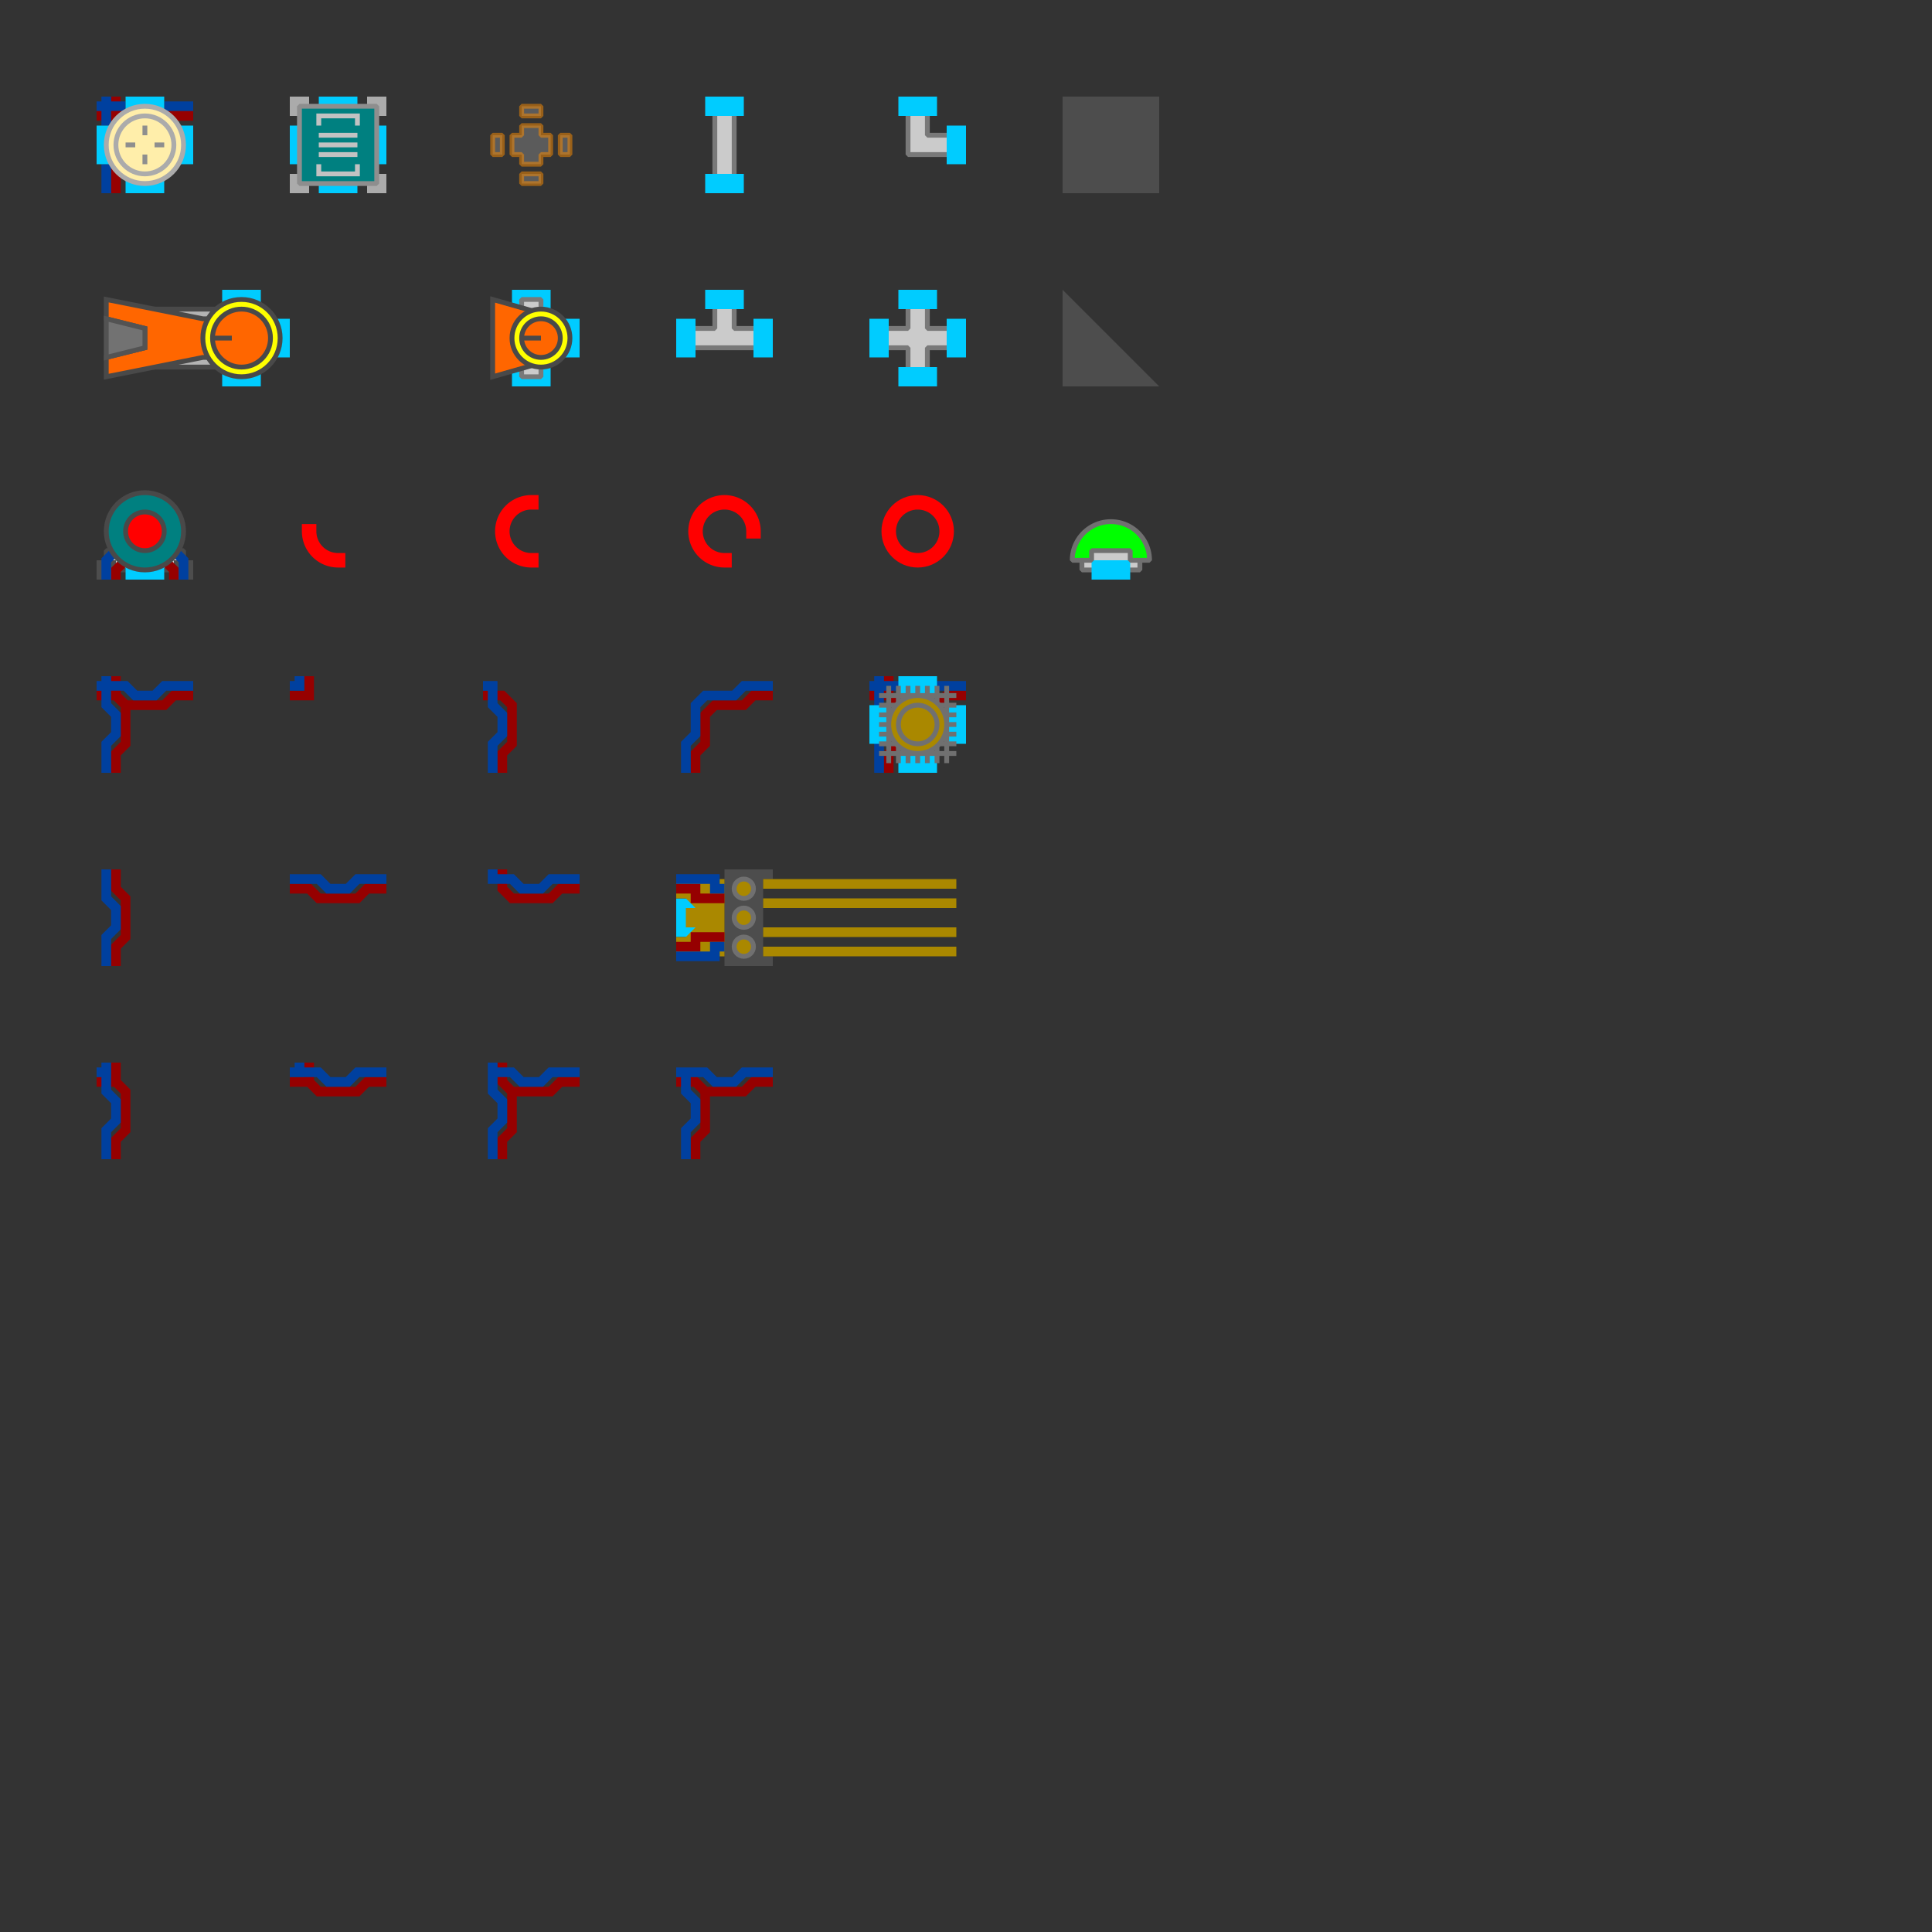 <?xml version="1.0" encoding="UTF-8" standalone="no"?>
<!-- Created with Inkscape (http://www.inkscape.org/) -->

<svg
   xmlns:dc="http://purl.org/dc/elements/1.1/"
   xmlns:cc="http://creativecommons.org/ns#"
   xmlns:rdf="http://www.w3.org/1999/02/22-rdf-syntax-ns#"
   xmlns:svg="http://www.w3.org/2000/svg"
   xmlns="http://www.w3.org/2000/svg"
   xmlns:sodipodi="http://sodipodi.sourceforge.net/DTD/sodipodi-0.dtd"
   xmlns:inkscape="http://www.inkscape.org/namespaces/inkscape"
   width="2000"
   height="2000"
   viewBox="0 0 400 400"
   version="1.1"
   id="svg8"
   inkscape:version="0.92.2 5c3e80d, 2017-08-06"
   sodipodi:docname="Parts.svg">
  <rect x="0" y="0" width="400" height="400" fill="#333333" stroke="none"/>
  <defs
     id="defs2" />
  <sodipodi:namedview
     id="base"
     pagecolor="#ffffff"
     bordercolor="#666666"
     borderopacity="1.0"
     inkscape:pageopacity="0.0"
     inkscape:pageshadow="2"
     inkscape:zoom="0.056568542"
     inkscape:cx="-263.51632"
     inkscape:cy="4710.5026"
     inkscape:document-units="px"
     inkscape:current-layer="layer1"
     showgrid="true"
     inkscape:window-width="1412"
     inkscape:window-height="877"
     inkscape:window-x="-4"
     inkscape:window-y="0"
     inkscape:window-maximized="0"
     units="px"
     inkscape:snap-bbox="true"
     inkscape:bbox-paths="true"
     inkscape:bbox-nodes="true"
     inkscape:snap-bbox-edge-midpoints="true"
     inkscape:snap-bbox-midpoints="true"
     inkscape:object-paths="true"
     inkscape:snap-intersection-paths="true"
     inkscape:snap-smooth-nodes="true"
     inkscape:snap-midpoints="true"
     inkscape:snap-others="true"
     inkscape:snap-object-midpoints="true"
     inkscape:snap-center="true"
     inkscape:snap-text-baseline="true"
     inkscape:snap-page="true">
    <inkscape:grid
       type="xygrid"
       id="grid815"
       spacingx="2"
       spacingy="2" />
  </sodipodi:namedview>
  <g
     inkscape:label="Layer 1"
     inkscape:groupmode="layer"
     id="layer1">
    <circle
       style="opacity:1;fill:#e6e6e6;fill-opacity:1;fill-rule:evenodd;stroke:#000000;stroke-width:0.2;stroke-linecap:butt;stroke-linejoin:bevel;stroke-miterlimit:4;stroke-dasharray:none;stroke-dashoffset:0;stroke-opacity:1"
       id="path1392-6"
       cx="86"
       cy="-509.496"
       r="0" />
    <g
       transform="translate(160,80)"
       id="BlasterS-2" />
    <g
       id="g1309">
      <rect
         y="204.504"
         x="840"
         height="20"
         width="20"
         id="rect2465-6"
         style="opacity:1;fill:#4d4d4d;fill-opacity:1;fill-rule:evenodd;stroke:#c2c2c2;stroke-width:1;stroke-linecap:square;stroke-linejoin:bevel;stroke-miterlimit:4;stroke-dasharray:none;stroke-dashoffset:0;stroke-opacity:1" />
      <path
         inkscape:connector-curvature="0"
         id="rect2170-0-4"
         d="m 848,206.504 v 6 h -6 v 4 h 6 v 6 h 4 v -6 h 6 v -4 h -6 v -6 z"
         style="opacity:1;fill:#cccccc;fill-opacity:1;fill-rule:evenodd;stroke:#c2c2c2;stroke-width:1;stroke-linecap:square;stroke-linejoin:bevel;stroke-miterlimit:4;stroke-dasharray:none;stroke-dashoffset:0;stroke-opacity:1" />
      <rect
         transform="rotate(90)"
         y="-844"
         x="210.504"
         height="4"
         width="8"
         id="rect996-7-7-3-9-8-2-1"
         style="opacity:1;fill:#00ffff;fill-opacity:1;fill-rule:evenodd;stroke:#ababab;stroke-width:1;stroke-linecap:square;stroke-linejoin:bevel;stroke-miterlimit:4;stroke-dasharray:none;stroke-dashoffset:0;stroke-opacity:1" />
      <rect
         transform="rotate(90)"
         y="-860"
         x="210.504"
         height="4"
         width="8"
         id="rect996-7-7-3-9-4-5-6-6"
         style="opacity:1;fill:#00ffff;fill-opacity:1;fill-rule:evenodd;stroke:#ababab;stroke-width:1;stroke-linecap:square;stroke-linejoin:bevel;stroke-miterlimit:4;stroke-dasharray:none;stroke-dashoffset:0;stroke-opacity:1" />
      <rect
         y="204.504"
         x="846"
         height="4"
         width="8"
         id="rect996-7-7-3-0-2-4"
         style="opacity:1;fill:#00ffff;fill-opacity:1;fill-rule:evenodd;stroke:#ababab;stroke-width:1;stroke-linecap:square;stroke-linejoin:bevel;stroke-miterlimit:4;stroke-dasharray:none;stroke-dashoffset:0;stroke-opacity:1" />
      <rect
         y="220.504"
         x="846"
         height="4"
         width="8"
         id="rect996-7-7-3-6-9-6-3"
         style="opacity:1;fill:#00ffff;fill-opacity:1;fill-rule:evenodd;stroke:#ababab;stroke-width:1;stroke-linecap:square;stroke-linejoin:bevel;stroke-miterlimit:4;stroke-dasharray:none;stroke-dashoffset:0;stroke-opacity:1" />
      <rect
         y="140"
         x="826"
         height="4"
         width="8"
         id="rect996-05"
         style="opacity:1;fill:#00ffff;fill-opacity:1;fill-rule:evenodd;stroke:#ababab;stroke-width:1;stroke-linecap:square;stroke-linejoin:bevel;stroke-miterlimit:4;stroke-dasharray:none;stroke-dashoffset:0;stroke-opacity:1" />
      <rect
         y="140"
         x="846"
         height="4"
         width="8"
         id="rect996-05-7"
         style="opacity:1;fill:#00ffff;fill-opacity:1;fill-rule:evenodd;stroke:#ababab;stroke-width:1;stroke-linecap:square;stroke-linejoin:bevel;stroke-miterlimit:4;stroke-dasharray:none;stroke-dashoffset:0;stroke-opacity:1" />
      <rect
         y="176"
         x="826"
         height="4"
         width="8"
         id="rect996-05-3"
         style="opacity:1;fill:#00ffff;fill-opacity:1;fill-rule:evenodd;stroke:#ababab;stroke-width:1;stroke-linecap:square;stroke-linejoin:bevel;stroke-miterlimit:4;stroke-dasharray:none;stroke-dashoffset:0;stroke-opacity:1" />
      <rect
         y="176"
         x="846"
         height="4"
         width="8"
         id="rect996-05-7-4"
         style="opacity:1;fill:#00ffff;fill-opacity:1;fill-rule:evenodd;stroke:#ababab;stroke-width:1;stroke-linecap:square;stroke-linejoin:bevel;stroke-miterlimit:4;stroke-dasharray:none;stroke-dashoffset:0;stroke-opacity:1" />
      <rect
         transform="rotate(90)"
         y="-852"
         x="142"
         height="4"
         width="36"
         id="rect1605-8-5"
         style="opacity:1;fill:#808080;fill-opacity:1;fill-rule:evenodd;stroke:#c2c2c2;stroke-width:1;stroke-linecap:square;stroke-linejoin:bevel;stroke-miterlimit:4;stroke-dasharray:none;stroke-dashoffset:0;stroke-opacity:1" />
      <rect
         transform="rotate(90)"
         y="-860"
         x="166"
         height="4"
         width="8"
         id="rect996-0-2-9-2"
         style="opacity:1;fill:#00ffff;fill-opacity:1;fill-rule:evenodd;stroke:#ababab;stroke-width:1;stroke-linecap:square;stroke-linejoin:bevel;stroke-miterlimit:4;stroke-dasharray:none;stroke-dashoffset:0;stroke-opacity:1" />
      <rect
         transform="rotate(90)"
         y="-860"
         x="146"
         height="4"
         width="8"
         id="rect996-0-2-9-9"
         style="opacity:1;fill:#00ffff;fill-opacity:1;fill-rule:evenodd;stroke:#ababab;stroke-width:1;stroke-linecap:square;stroke-linejoin:bevel;stroke-miterlimit:4;stroke-dasharray:none;stroke-dashoffset:0;stroke-opacity:1" />
      <rect
         transform="rotate(90)"
         y="-824"
         x="146"
         height="4"
         width="8"
         id="rect996-0-2-9-5"
         style="opacity:1;fill:#00ffff;fill-opacity:1;fill-rule:evenodd;stroke:#ababab;stroke-width:1;stroke-linecap:square;stroke-linejoin:bevel;stroke-miterlimit:4;stroke-dasharray:none;stroke-dashoffset:0;stroke-opacity:1" />
      <rect
         transform="rotate(90)"
         y="-824"
         x="166"
         height="4"
         width="8"
         id="rect996-0-2-9-6"
         style="opacity:1;fill:#00ffff;fill-opacity:1;fill-rule:evenodd;stroke:#ababab;stroke-width:1;stroke-linecap:square;stroke-linejoin:bevel;stroke-miterlimit:4;stroke-dasharray:none;stroke-dashoffset:0;stroke-opacity:1" />
      <rect
         y="168"
         x="822"
         height="4"
         width="36"
         id="rect1605"
         style="opacity:1;fill:#808080;fill-opacity:1;fill-rule:evenodd;stroke:#c2c2c2;stroke-width:1;stroke-linecap:square;stroke-linejoin:bevel;stroke-miterlimit:4;stroke-dasharray:none;stroke-dashoffset:0;stroke-opacity:1" />
      <rect
         transform="rotate(90)"
         y="-832"
         x="142"
         height="4"
         width="36"
         id="rect1605-8-9"
         style="opacity:1;fill:#808080;fill-opacity:1;fill-rule:evenodd;stroke:#c2c2c2;stroke-width:1;stroke-linecap:square;stroke-linejoin:bevel;stroke-miterlimit:4;stroke-dasharray:none;stroke-dashoffset:0;stroke-opacity:1" />
      <rect
         y="148"
         x="822"
         height="4"
         width="36"
         id="rect1605-8"
         style="opacity:1;fill:#808080;fill-opacity:1;fill-rule:evenodd;stroke:#c2c2c2;stroke-width:1;stroke-linecap:square;stroke-linejoin:bevel;stroke-miterlimit:4;stroke-dasharray:none;stroke-dashoffset:0;stroke-opacity:1" />
      <circle
         r="18"
         cy="160"
         cx="840"
         id="path988-1"
         style="opacity:1;fill:#ffeeaa;fill-opacity:1;fill-rule:evenodd;stroke:#ababab;stroke-width:1;stroke-linecap:square;stroke-linejoin:bevel;stroke-miterlimit:4;stroke-dasharray:none;stroke-dashoffset:0;stroke-opacity:1" />
      <circle
         r="16"
         cy="160"
         cx="840"
         id="path988-1-7"
         style="opacity:1;fill:#ffeeaa;fill-opacity:1;fill-rule:evenodd;stroke:#ababab;stroke-width:1;stroke-linecap:square;stroke-linejoin:bevel;stroke-miterlimit:4;stroke-dasharray:none;stroke-dashoffset:0;stroke-opacity:1" />
      <path
         inkscape:connector-curvature="0"
         id="path1191"
         d="M 840,174 V 162"
         style="fill:none;fill-rule:evenodd;stroke:#8e8e8e;stroke-width:1;stroke-linecap:butt;stroke-linejoin:miter;stroke-miterlimit:4;stroke-dasharray:none;stroke-opacity:1" />
      <path
         inkscape:connector-curvature="0"
         id="path1191-2"
         d="M 840,158 V 146"
         style="fill:none;fill-rule:evenodd;stroke:#8e8e8e;stroke-width:1;stroke-linecap:butt;stroke-linejoin:miter;stroke-miterlimit:4;stroke-dasharray:none;stroke-opacity:1" />
      <path
         sodipodi:nodetypes="cc"
         inkscape:connector-curvature="0"
         id="path1191-5"
         d="M 854,160 H 842"
         style="fill:none;fill-rule:evenodd;stroke:#8e8e8e;stroke-width:1;stroke-linecap:butt;stroke-linejoin:miter;stroke-miterlimit:4;stroke-dasharray:none;stroke-opacity:1" />
      <path
         sodipodi:nodetypes="cc"
         inkscape:connector-curvature="0"
         id="path1191-5-3"
         d="M 838,160 H 826"
         style="fill:none;fill-rule:evenodd;stroke:#8e8e8e;stroke-width:1;stroke-linecap:butt;stroke-linejoin:miter;stroke-miterlimit:4;stroke-dasharray:none;stroke-opacity:1" />
      <path
         sodipodi:nodetypes="cc"
         inkscape:connector-curvature="0"
         id="path1191-9"
         d="m 844,164 -2,-2"
         style="fill:none;fill-rule:evenodd;stroke:#8e8e8e;stroke-width:1;stroke-linecap:butt;stroke-linejoin:miter;stroke-miterlimit:4;stroke-dasharray:none;stroke-opacity:1" />
      <path
         sodipodi:nodetypes="cc"
         inkscape:connector-curvature="0"
         id="path1191-9-1"
         d="m 836,164 2,-2"
         style="fill:none;fill-rule:evenodd;stroke:#8e8e8e;stroke-width:1;stroke-linecap:butt;stroke-linejoin:miter;stroke-miterlimit:4;stroke-dasharray:none;stroke-opacity:1" />
      <path
         sodipodi:nodetypes="cc"
         inkscape:connector-curvature="0"
         id="path1191-9-8"
         d="m 844,156 -2,2"
         style="fill:none;fill-rule:evenodd;stroke:#8e8e8e;stroke-width:1;stroke-linecap:butt;stroke-linejoin:miter;stroke-miterlimit:4;stroke-dasharray:none;stroke-opacity:1" />
      <path
         sodipodi:nodetypes="cc"
         inkscape:connector-curvature="0"
         id="path1191-9-1-8"
         d="m 836,156 2,2"
         style="fill:none;fill-rule:evenodd;stroke:#8e8e8e;stroke-width:1;stroke-linecap:butt;stroke-linejoin:miter;stroke-miterlimit:4;stroke-dasharray:none;stroke-opacity:1" />
      <rect
         transform="rotate(90)"
         y="-860"
         x="110.504"
         height="4"
         width="8"
         id="rect996-0-5-62"
         style="opacity:1;fill:#00ffff;fill-opacity:1;fill-rule:evenodd;stroke:#ababab;stroke-width:1;stroke-linecap:square;stroke-linejoin:bevel;stroke-miterlimit:4;stroke-dasharray:none;stroke-dashoffset:0;stroke-opacity:1" />
      <rect
         y="120.504"
         x="856"
         height="4"
         width="4"
         id="rect1318-1-1"
         style="opacity:1;fill:#ababab;fill-opacity:1;fill-rule:evenodd;stroke:#8e8e8e;stroke-width:1;stroke-linecap:square;stroke-linejoin:bevel;stroke-miterlimit:4;stroke-dasharray:none;stroke-dashoffset:0;stroke-opacity:1" />
      <rect
         y="104.504"
         x="856"
         height="4"
         width="4"
         id="rect1318-96-0"
         style="opacity:1;fill:#ababab;fill-opacity:1;fill-rule:evenodd;stroke:#8e8e8e;stroke-width:1;stroke-linecap:square;stroke-linejoin:bevel;stroke-miterlimit:4;stroke-dasharray:none;stroke-dashoffset:0;stroke-opacity:1" />
      <rect
         y="104.504"
         x="846"
         height="4"
         width="8"
         id="rect996-9-2-5"
         style="opacity:1;fill:#00ffff;fill-opacity:1;fill-rule:evenodd;stroke:#ababab;stroke-width:1;stroke-linecap:square;stroke-linejoin:bevel;stroke-miterlimit:4;stroke-dasharray:none;stroke-dashoffset:0;stroke-opacity:1" />
      <rect
         y="120.504"
         x="846"
         height="4"
         width="8"
         id="rect996-7-2"
         style="opacity:1;fill:#00ffff;fill-opacity:1;fill-rule:evenodd;stroke:#ababab;stroke-width:1;stroke-linecap:square;stroke-linejoin:bevel;stroke-miterlimit:4;stroke-dasharray:none;stroke-dashoffset:0;stroke-opacity:1" />
      <rect
         transform="rotate(90)"
         y="-824"
         x="110.504"
         height="4"
         width="8"
         id="rect996-0-2-0"
         style="opacity:1;fill:#00ffff;fill-opacity:1;fill-rule:evenodd;stroke:#ababab;stroke-width:1;stroke-linecap:square;stroke-linejoin:bevel;stroke-miterlimit:4;stroke-dasharray:none;stroke-dashoffset:0;stroke-opacity:1" />
      <rect
         y="104.504"
         x="826"
         height="4"
         width="8"
         id="rect996-9-2"
         style="opacity:1;fill:#00ffff;fill-opacity:1;fill-rule:evenodd;stroke:#ababab;stroke-width:1;stroke-linecap:square;stroke-linejoin:bevel;stroke-miterlimit:4;stroke-dasharray:none;stroke-dashoffset:0;stroke-opacity:1" />
      <rect
         y="120.504"
         x="826"
         height="4"
         width="8"
         id="rect996-7"
         style="opacity:1;fill:#00ffff;fill-opacity:1;fill-rule:evenodd;stroke:#ababab;stroke-width:1;stroke-linecap:square;stroke-linejoin:bevel;stroke-miterlimit:4;stroke-dasharray:none;stroke-dashoffset:0;stroke-opacity:1" />
      <rect
         y="104.504"
         x="820"
         height="4"
         width="4"
         id="rect1318"
         style="opacity:1;fill:#ababab;fill-opacity:1;fill-rule:evenodd;stroke:#8e8e8e;stroke-width:1;stroke-linecap:square;stroke-linejoin:bevel;stroke-miterlimit:4;stroke-dasharray:none;stroke-dashoffset:0;stroke-opacity:1" />
      <rect
         y="120.504"
         x="820"
         height="4"
         width="4"
         id="rect1318-9"
         style="opacity:1;fill:#ababab;fill-opacity:1;fill-rule:evenodd;stroke:#8e8e8e;stroke-width:1;stroke-linecap:square;stroke-linejoin:bevel;stroke-miterlimit:4;stroke-dasharray:none;stroke-dashoffset:0;stroke-opacity:1" />
      <rect
         y="120.504"
         x="836"
         height="4"
         width="8"
         id="rect1318-1"
         style="opacity:1;fill:#ababab;fill-opacity:1;fill-rule:evenodd;stroke:#8e8e8e;stroke-width:1;stroke-linecap:square;stroke-linejoin:bevel;stroke-miterlimit:4;stroke-dasharray:none;stroke-dashoffset:0;stroke-opacity:1" />
      <rect
         y="104.504"
         x="836"
         height="4"
         width="8"
         id="rect1318-96"
         style="opacity:1;fill:#ababab;fill-opacity:1;fill-rule:evenodd;stroke:#8e8e8e;stroke-width:1;stroke-linecap:square;stroke-linejoin:bevel;stroke-miterlimit:4;stroke-dasharray:none;stroke-dashoffset:0;stroke-opacity:1" />
      <rect
         y="106.504"
         x="822"
         height="16"
         width="36"
         id="rect1277"
         style="opacity:1;fill:#008080;fill-opacity:1;fill-rule:evenodd;stroke:#8e8e8e;stroke-width:1;stroke-linecap:square;stroke-linejoin:bevel;stroke-miterlimit:4;stroke-dasharray:none;stroke-dashoffset:0;stroke-opacity:1" />
      <path
         inkscape:connector-curvature="0"
         id="path1349-5"
         d="m 852,110.504 h 2 v 8 h -2"
         style="fill:none;fill-rule:evenodd;stroke:#c2c2c2;stroke-width:1;stroke-linecap:butt;stroke-linejoin:miter;stroke-miterlimit:4;stroke-dasharray:none;stroke-opacity:1" />
      <rect
         y="110.504"
         x="848"
         height="8"
         width="2"
         id="rect1738-2"
         style="opacity:1;fill:none;fill-opacity:1;fill-rule:evenodd;stroke:#c2c2c2;stroke-width:1;stroke-linecap:square;stroke-linejoin:bevel;stroke-miterlimit:4;stroke-dasharray:none;stroke-dashoffset:0;stroke-opacity:1" />
      <rect
         y="110.504"
         x="842"
         height="8"
         width="2"
         id="rect1738-4"
         style="opacity:1;fill:none;fill-opacity:1;fill-rule:evenodd;stroke:#c2c2c2;stroke-width:1;stroke-linecap:square;stroke-linejoin:bevel;stroke-miterlimit:4;stroke-dasharray:none;stroke-dashoffset:0;stroke-opacity:1" />
      <path
         inkscape:connector-curvature="0"
         id="path1349-5-3"
         d="m 828,110.504 h -2 v 8 h 2"
         style="fill:none;fill-rule:evenodd;stroke:#c2c2c2;stroke-width:1;stroke-linecap:butt;stroke-linejoin:miter;stroke-miterlimit:4;stroke-dasharray:none;stroke-opacity:1" />
      <rect
         y="110.504"
         x="830"
         height="8"
         width="2"
         id="rect1738"
         style="opacity:1;fill:none;fill-opacity:1;fill-rule:evenodd;stroke:#c2c2c2;stroke-width:1;stroke-linecap:square;stroke-linejoin:bevel;stroke-miterlimit:4;stroke-dasharray:none;stroke-dashoffset:0;stroke-opacity:1" />
      <rect
         y="110.504"
         x="836"
         height="8"
         width="2"
         id="rect1738-6"
         style="opacity:1;fill:none;fill-opacity:1;fill-rule:evenodd;stroke:#c2c2c2;stroke-width:1;stroke-linecap:square;stroke-linejoin:bevel;stroke-miterlimit:4;stroke-dasharray:none;stroke-dashoffset:0;stroke-opacity:1" />
      <rect
         y="244.504"
         x="800"
         height="20"
         width="20"
         id="rect2465-45"
         style="opacity:1;fill:#4d4d4d;fill-opacity:1;fill-rule:evenodd;stroke:#c2c2c2;stroke-width:1;stroke-linecap:square;stroke-linejoin:bevel;stroke-miterlimit:4;stroke-dasharray:none;stroke-dashoffset:0;stroke-opacity:1" />
      <rect
         y="284.504"
         x="800"
         height="20"
         width="20"
         id="rect2465-55"
         style="opacity:1;fill:#4d4d4d;fill-opacity:1;fill-rule:evenodd;stroke:#c2c2c2;stroke-width:1;stroke-linecap:square;stroke-linejoin:bevel;stroke-miterlimit:4;stroke-dasharray:none;stroke-dashoffset:0;stroke-opacity:1" />
      <rect
         y="204.504"
         x="800"
         height="20"
         width="20"
         id="rect2465-9"
         style="opacity:1;fill:#4d4d4d;fill-opacity:1;fill-rule:evenodd;stroke:#c2c2c2;stroke-width:1;stroke-linecap:square;stroke-linejoin:bevel;stroke-miterlimit:4;stroke-dasharray:none;stroke-dashoffset:0;stroke-opacity:1" />
      <path
         inkscape:transform-center-y="-3"
         inkscape:transform-center-x="-3"
         inkscape:connector-curvature="0"
         id="rect2245-3"
         d="m 808,246.504 v 6 4 h 4 6 v -4 h -6 v -6 z"
         style="opacity:1;fill:#cccccc;fill-opacity:1;fill-rule:evenodd;stroke:#c2c2c2;stroke-width:1;stroke-linecap:square;stroke-linejoin:bevel;stroke-miterlimit:4;stroke-dasharray:none;stroke-dashoffset:0;stroke-opacity:1" />
      <rect
         y="206.504"
         x="808"
         height="16"
         width="4"
         id="rect2170-6"
         style="opacity:1;fill:#cccccc;fill-opacity:1;fill-rule:evenodd;stroke:#c2c2c2;stroke-width:1;stroke-linecap:square;stroke-linejoin:bevel;stroke-miterlimit:4;stroke-dasharray:none;stroke-dashoffset:0;stroke-opacity:1" />
      <rect
         y="204.504"
         x="806"
         height="4"
         width="8"
         id="rect996-7-7-3-62"
         style="opacity:1;fill:#00ffff;fill-opacity:1;fill-rule:evenodd;stroke:#ababab;stroke-width:1;stroke-linecap:square;stroke-linejoin:bevel;stroke-miterlimit:4;stroke-dasharray:none;stroke-dashoffset:0;stroke-opacity:1" />
      <rect
         y="220.504"
         x="806"
         height="4"
         width="8"
         id="rect996-7-7-3-6-9"
         style="opacity:1;fill:#00ffff;fill-opacity:1;fill-rule:evenodd;stroke:#ababab;stroke-width:1;stroke-linecap:square;stroke-linejoin:bevel;stroke-miterlimit:4;stroke-dasharray:none;stroke-dashoffset:0;stroke-opacity:1" />
      <rect
         transform="rotate(90)"
         y="-820"
         x="250.504"
         height="4"
         width="8"
         id="rect996-7-7-3-9-4-5-37"
         style="opacity:1;fill:#00ffff;fill-opacity:1;fill-rule:evenodd;stroke:#ababab;stroke-width:1;stroke-linecap:square;stroke-linejoin:bevel;stroke-miterlimit:4;stroke-dasharray:none;stroke-dashoffset:0;stroke-opacity:1" />
      <rect
         y="244.504"
         x="806"
         height="4"
         width="8"
         id="rect996-7-7-3-0-1"
         style="opacity:1;fill:#00ffff;fill-opacity:1;fill-rule:evenodd;stroke:#ababab;stroke-width:1;stroke-linecap:square;stroke-linejoin:bevel;stroke-miterlimit:4;stroke-dasharray:none;stroke-dashoffset:0;stroke-opacity:1" />
      <path
         inkscape:transform-center-y="-3"
         inkscape:connector-curvature="0"
         id="rect2328-33"
         d="m 808,286.504 v 6 h -6 v 4 h 6 4 6 v -4 h -6 v -6 z"
         style="opacity:1;fill:#cccccc;fill-opacity:1;fill-rule:evenodd;stroke:#c2c2c2;stroke-width:1;stroke-linecap:square;stroke-linejoin:bevel;stroke-miterlimit:4;stroke-dasharray:none;stroke-dashoffset:0;stroke-opacity:1" />
      <rect
         transform="rotate(90)"
         y="-804"
         x="290.504"
         height="4"
         width="8"
         id="rect996-7-7-3-9-8-4-5"
         style="opacity:1;fill:#00ffff;fill-opacity:1;fill-rule:evenodd;stroke:#ababab;stroke-width:1;stroke-linecap:square;stroke-linejoin:bevel;stroke-miterlimit:4;stroke-dasharray:none;stroke-dashoffset:0;stroke-opacity:1" />
      <rect
         transform="rotate(90)"
         y="-820"
         x="290.504"
         height="4"
         width="8"
         id="rect996-7-7-3-9-4-5-3-0"
         style="opacity:1;fill:#00ffff;fill-opacity:1;fill-rule:evenodd;stroke:#ababab;stroke-width:1;stroke-linecap:square;stroke-linejoin:bevel;stroke-miterlimit:4;stroke-dasharray:none;stroke-dashoffset:0;stroke-opacity:1" />
      <rect
         y="284.504"
         x="806"
         height="4"
         width="8"
         id="rect996-7-7-3-0-6-0"
         style="opacity:1;fill:#00ffff;fill-opacity:1;fill-rule:evenodd;stroke:#ababab;stroke-width:1;stroke-linecap:square;stroke-linejoin:bevel;stroke-miterlimit:4;stroke-dasharray:none;stroke-dashoffset:0;stroke-opacity:1" />
      <rect
         y="204.504"
         x="700"
         height="20"
         width="20"
         id="rect2465"
         style="opacity:1;fill:#4d4d4d;fill-opacity:1;fill-rule:evenodd;stroke:#c2c2c2;stroke-width:1;stroke-linecap:square;stroke-linejoin:bevel;stroke-miterlimit:4;stroke-dasharray:none;stroke-dashoffset:0;stroke-opacity:1" />
      <rect
         y="254.504"
         x="700"
         height="10"
         width="20"
         id="rect2467-6"
         style="opacity:1;fill:#4d4d4d;fill-opacity:1;fill-rule:evenodd;stroke:#c2c2c2;stroke-width:1;stroke-linecap:square;stroke-linejoin:bevel;stroke-miterlimit:4;stroke-dasharray:none;stroke-dashoffset:0;stroke-opacity:1" />
      <path
         inkscape:transform-center-y="5.00001"
         inkscape:transform-center-x="5"
         sodipodi:nodetypes="cccc"
         inkscape:connector-curvature="0"
         id="rect2600"
         d="m 700,294.504 10,10 h -10 z"
         style="opacity:1;fill:#4d4d4d;fill-opacity:1;fill-rule:evenodd;stroke:#c2c2c2;stroke-width:1;stroke-linecap:square;stroke-linejoin:bevel;stroke-miterlimit:4;stroke-dasharray:none;stroke-dashoffset:0;stroke-opacity:1" />
      <path
         sodipodi:nodetypes="ccccc"
         inkscape:connector-curvature="0"
         id="rect2797"
         d="m 740,204.504 20,10 v 10 h -20 z"
         style="opacity:1;fill:#4d4d4d;fill-opacity:1;fill-rule:evenodd;stroke:#c2c2c2;stroke-width:1;stroke-linecap:square;stroke-linejoin:bevel;stroke-miterlimit:4;stroke-dasharray:none;stroke-dashoffset:0;stroke-opacity:1" />
      <rect
         y="130.504"
         x="720"
         height="28"
         width="30"
         id="rect3315"
         style="opacity:1;fill:#b3b3b3;fill-opacity:1;fill-rule:evenodd;stroke:#494949;stroke-width:1;stroke-linecap:square;stroke-linejoin:bevel;stroke-miterlimit:4;stroke-dasharray:none;stroke-dashoffset:0;stroke-opacity:1" />
      <path
         inkscape:connector-curvature="0"
         id="path3232"
         d="m 700,126.504 v 36 l 40,-8 h 14 v -20 h -14 z"
         style="fill:#ff6600;fill-opacity:1;fill-rule:evenodd;stroke:#494949;stroke-width:1;stroke-linecap:butt;stroke-linejoin:miter;stroke-miterlimit:4;stroke-dasharray:none;stroke-opacity:1" />
      <rect
         y="124.504"
         x="746"
         height="4"
         width="8"
         id="rect996-05-38"
         style="opacity:1;fill:#00ffff;fill-opacity:1;fill-rule:evenodd;stroke:#ababab;stroke-width:1;stroke-linecap:square;stroke-linejoin:bevel;stroke-miterlimit:4;stroke-dasharray:none;stroke-dashoffset:0;stroke-opacity:1" />
      <rect
         y="124.504"
         x="766"
         height="4"
         width="8"
         id="rect996-05-7-6"
         style="opacity:1;fill:#00ffff;fill-opacity:1;fill-rule:evenodd;stroke:#ababab;stroke-width:1;stroke-linecap:square;stroke-linejoin:bevel;stroke-miterlimit:4;stroke-dasharray:none;stroke-dashoffset:0;stroke-opacity:1" />
      <rect
         y="160.504"
         x="746"
         height="4"
         width="8"
         id="rect996-05-3-7"
         style="opacity:1;fill:#00ffff;fill-opacity:1;fill-rule:evenodd;stroke:#ababab;stroke-width:1;stroke-linecap:square;stroke-linejoin:bevel;stroke-miterlimit:4;stroke-dasharray:none;stroke-dashoffset:0;stroke-opacity:1" />
      <rect
         y="160.504"
         x="766"
         height="4"
         width="8"
         id="rect996-05-7-4-3"
         style="opacity:1;fill:#00ffff;fill-opacity:1;fill-rule:evenodd;stroke:#ababab;stroke-width:1;stroke-linecap:square;stroke-linejoin:bevel;stroke-miterlimit:4;stroke-dasharray:none;stroke-dashoffset:0;stroke-opacity:1" />
      <rect
         transform="rotate(90)"
         y="-772"
         x="126.504"
         height="4"
         width="36"
         id="rect1605-8-5-6"
         style="opacity:1;fill:#808080;fill-opacity:1;fill-rule:evenodd;stroke:#c2c2c2;stroke-width:1;stroke-linecap:square;stroke-linejoin:bevel;stroke-miterlimit:4;stroke-dasharray:none;stroke-dashoffset:0;stroke-opacity:1" />
      <rect
         transform="rotate(90)"
         y="-780"
         x="150.504"
         height="4"
         width="8"
         id="rect996-0-2-9-2-0"
         style="opacity:1;fill:#00ffff;fill-opacity:1;fill-rule:evenodd;stroke:#ababab;stroke-width:1;stroke-linecap:square;stroke-linejoin:bevel;stroke-miterlimit:4;stroke-dasharray:none;stroke-dashoffset:0;stroke-opacity:1" />
      <rect
         transform="rotate(90)"
         y="-780"
         x="130.504"
         height="4"
         width="8"
         id="rect996-0-2-9-9-2"
         style="opacity:1;fill:#00ffff;fill-opacity:1;fill-rule:evenodd;stroke:#ababab;stroke-width:1;stroke-linecap:square;stroke-linejoin:bevel;stroke-miterlimit:4;stroke-dasharray:none;stroke-dashoffset:0;stroke-opacity:1" />
      <rect
         y="152.504"
         x="760"
         height="4"
         width="18"
         id="rect1605-3"
         style="opacity:1;fill:#808080;fill-opacity:1;fill-rule:evenodd;stroke:#c2c2c2;stroke-width:1;stroke-linecap:square;stroke-linejoin:bevel;stroke-miterlimit:4;stroke-dasharray:none;stroke-dashoffset:0;stroke-opacity:1" />
      <rect
         transform="rotate(90)"
         y="-752"
         x="126.504"
         height="4"
         width="36"
         id="rect1605-8-9-0"
         style="opacity:1;fill:#808080;fill-opacity:1;fill-rule:evenodd;stroke:#c2c2c2;stroke-width:1;stroke-linecap:square;stroke-linejoin:bevel;stroke-miterlimit:4;stroke-dasharray:none;stroke-dashoffset:0;stroke-opacity:1" />
      <rect
         y="132.504"
         x="760"
         height="4"
         width="18"
         id="rect1605-8-8"
         style="opacity:1;fill:#808080;fill-opacity:1;fill-rule:evenodd;stroke:#c2c2c2;stroke-width:1;stroke-linecap:square;stroke-linejoin:bevel;stroke-miterlimit:4;stroke-dasharray:none;stroke-dashoffset:0;stroke-opacity:1" />
      <circle
         r="18"
         cy="144.504"
         cx="760"
         id="path988-1-76"
         style="opacity:1;fill:#ff6600;fill-opacity:1;fill-rule:evenodd;stroke:#494949;stroke-width:1;stroke-linecap:square;stroke-linejoin:bevel;stroke-miterlimit:4;stroke-dasharray:none;stroke-dashoffset:0;stroke-opacity:1" />
      <circle
         r="16"
         cy="144.504"
         cx="760"
         id="path988-1-7-5"
         style="opacity:1;fill:#ff6600;fill-opacity:1;fill-rule:evenodd;stroke:#494949;stroke-width:1;stroke-linecap:square;stroke-linejoin:bevel;stroke-miterlimit:4;stroke-dasharray:none;stroke-dashoffset:0;stroke-opacity:1" />
      <path
         sodipodi:nodetypes="cc"
         inkscape:connector-curvature="0"
         id="path1191-5-3-6"
         d="M 758,144.504 H 746"
         style="fill:none;fill-rule:evenodd;stroke:#494949;stroke-width:1;stroke-linecap:butt;stroke-linejoin:miter;stroke-miterlimit:4;stroke-dasharray:none;stroke-opacity:1" />
      <path
         sodipodi:nodetypes="cc"
         inkscape:connector-curvature="0"
         id="path1191-9-85"
         d="m 766,150.504 -4,-4"
         style="fill:none;fill-rule:evenodd;stroke:#494949;stroke-width:1;stroke-linecap:butt;stroke-linejoin:miter;stroke-miterlimit:4;stroke-dasharray:none;stroke-opacity:1" />
      <path
         sodipodi:nodetypes="cc"
         inkscape:connector-curvature="0"
         id="path1191-9-1-4"
         d="m 750,154.504 8,-8"
         style="fill:none;fill-rule:evenodd;stroke:#494949;stroke-width:1;stroke-linecap:butt;stroke-linejoin:miter;stroke-miterlimit:4;stroke-dasharray:none;stroke-opacity:1" />
      <path
         sodipodi:nodetypes="cc"
         inkscape:connector-curvature="0"
         id="path1191-9-8-9"
         d="m 766,138.504 -4,4"
         style="fill:none;fill-rule:evenodd;stroke:#494949;stroke-width:1;stroke-linecap:butt;stroke-linejoin:miter;stroke-miterlimit:4;stroke-dasharray:none;stroke-opacity:1" />
      <path
         sodipodi:nodetypes="cc"
         inkscape:connector-curvature="0"
         id="path1191-9-1-8-4"
         d="m 750,134.504 8,8"
         style="fill:none;fill-rule:evenodd;stroke:#494949;stroke-width:1;stroke-linecap:butt;stroke-linejoin:miter;stroke-miterlimit:4;stroke-dasharray:none;stroke-opacity:1" />
      <ellipse
         ry="4"
         rx="4"
         cy="144.504"
         cx="760"
         id="path3383"
         style="opacity:1;fill:#ff6600;fill-opacity:1;fill-rule:evenodd;stroke:#494949;stroke-width:1;stroke-linecap:square;stroke-linejoin:bevel;stroke-miterlimit:4;stroke-dasharray:none;stroke-dashoffset:0;stroke-opacity:1" />
      <path
         inkscape:connector-curvature="0"
         id="path3406"
         d="m 700,134.504 20,4 v 12 l -20,4 z"
         style="fill:#727272;fill-opacity:1;fill-rule:evenodd;stroke:#494949;stroke-width:1;stroke-linecap:butt;stroke-linejoin:miter;stroke-miterlimit:4;stroke-dasharray:none;stroke-opacity:1" />
    </g>
    <g
       transform="translate(20,20)"
       id="ReactorS"
       inkscape:export-xdpi="90"
       inkscape:export-ydpi="90">
      <path
         sodipodi:nodetypes="cc"
         style="fill:none;fill-rule:evenodd;stroke:#960000;stroke-width:2;stroke-linecap:butt;stroke-linejoin:miter;stroke-miterlimit:4;stroke-dasharray:none;stroke-opacity:1"
         d="M 4,0 V 6"
         id="path1265-6"
         inkscape:connector-curvature="0" />
      <path
         inkscape:connector-curvature="0"
         id="path2614-5-4-2"
         d="M 6,2 H 0"
         style="fill:none;fill-rule:evenodd;stroke:#00409f;stroke-width:2;stroke-linecap:butt;stroke-linejoin:miter;stroke-miterlimit:4;stroke-dasharray:none;stroke-opacity:1"
         sodipodi:nodetypes="cc" />
      <path
         sodipodi:nodetypes="cc"
         style="fill:none;fill-rule:evenodd;stroke:#960000;stroke-width:2;stroke-linecap:butt;stroke-linejoin:miter;stroke-miterlimit:4;stroke-dasharray:none;stroke-opacity:1"
         d="M 6,4 H 0"
         id="path1265-6-9-9"
         inkscape:connector-curvature="0" />
      <path
         sodipodi:nodetypes="cc"
         style="fill:none;fill-rule:evenodd;stroke:#960000;stroke-width:2;stroke-linecap:butt;stroke-linejoin:miter;stroke-miterlimit:4;stroke-dasharray:none;stroke-opacity:1"
         d="m 4,14 v 6"
         id="path1265-6-6"
         inkscape:connector-curvature="0" />
      <path
         inkscape:connector-curvature="0"
         id="path2614-5-3"
         d="m 2,14 v 6"
         style="fill:none;fill-rule:evenodd;stroke:#00409f;stroke-width:2;stroke-linecap:butt;stroke-linejoin:miter;stroke-miterlimit:4;stroke-dasharray:none;stroke-opacity:1"
         sodipodi:nodetypes="cc" />
      <path
         inkscape:connector-curvature="0"
         id="path2614-5-4"
         d="M 20,2 H 14"
         style="fill:none;fill-rule:evenodd;stroke:#00409f;stroke-width:2;stroke-linecap:butt;stroke-linejoin:miter;stroke-miterlimit:4;stroke-dasharray:none;stroke-opacity:1"
         sodipodi:nodetypes="cc" />
      <path
         sodipodi:nodetypes="cc"
         style="fill:none;fill-rule:evenodd;stroke:#960000;stroke-width:2;stroke-linecap:butt;stroke-linejoin:miter;stroke-miterlimit:4;stroke-dasharray:none;stroke-opacity:1"
         d="M 20,4 H 14"
         id="path1265-6-9"
         inkscape:connector-curvature="0" />
      <path
         inkscape:connector-curvature="0"
         id="path2614-5"
         d="M 2,0 V 6"
         style="fill:none;fill-rule:evenodd;stroke:#00409f;stroke-width:2;stroke-linecap:butt;stroke-linejoin:miter;stroke-miterlimit:4;stroke-dasharray:none;stroke-opacity:1"
         sodipodi:nodetypes="cc" />
      <rect
         transform="rotate(90)"
         y="-4"
         x="6"
         height="4"
         width="8"
         id="rect996-0-2"
         style="opacity:1;fill:#00ccff;fill-opacity:1;fill-rule:evenodd;stroke:none;stroke-width:1;stroke-linecap:square;stroke-linejoin:bevel;stroke-miterlimit:4;stroke-dasharray:none;stroke-dashoffset:0;stroke-opacity:1" />
      <rect
         transform="rotate(90)"
         y="-20"
         x="6"
         height="4"
         width="8"
         id="rect996-0"
         style="opacity:1;fill:#00ccff;fill-opacity:1;fill-rule:evenodd;stroke:none;stroke-width:1;stroke-linecap:square;stroke-linejoin:bevel;stroke-miterlimit:4;stroke-dasharray:none;stroke-dashoffset:0;stroke-opacity:1" />
      <rect
         y="0"
         x="6"
         height="4"
         width="8"
         id="rect996-9"
         style="opacity:1;fill:#00ccff;fill-opacity:1;fill-rule:evenodd;stroke:none;stroke-width:1;stroke-linecap:square;stroke-linejoin:bevel;stroke-miterlimit:4;stroke-dasharray:none;stroke-dashoffset:0;stroke-opacity:1" />
      <rect
         y="16"
         x="6"
         height="4"
         width="8"
         id="rect996"
         style="opacity:1;fill:#00ccff;fill-opacity:1;fill-rule:evenodd;stroke:none;stroke-width:1;stroke-linecap:square;stroke-linejoin:bevel;stroke-miterlimit:4;stroke-dasharray:none;stroke-dashoffset:0;stroke-opacity:1" />
      <circle
         r="8"
         cy="10"
         cx="10"
         id="path988"
         style="opacity:1;fill:#ffeeaa;fill-opacity:1;fill-rule:evenodd;stroke:#ababab;stroke-width:1;stroke-linecap:square;stroke-linejoin:bevel;stroke-miterlimit:4;stroke-dasharray:none;stroke-dashoffset:0;stroke-opacity:1" />
      <circle
         r="6"
         cy="10"
         cx="10"
         id="path994"
         style="opacity:1;fill:none;fill-opacity:1;fill-rule:evenodd;stroke:#ababab;stroke-width:1;stroke-linecap:square;stroke-linejoin:bevel;stroke-miterlimit:4;stroke-dasharray:none;stroke-dashoffset:0;stroke-opacity:1" />
      <path
         inkscape:connector-curvature="0"
         id="path1145"
         d="m 10,6 v 2"
         style="fill:none;fill-rule:evenodd;stroke:#8e8e8e;stroke-width:1;stroke-linecap:butt;stroke-linejoin:miter;stroke-miterlimit:4;stroke-dasharray:none;stroke-opacity:1" />
      <path
         inkscape:connector-curvature="0"
         id="path1145-6"
         d="m 10,12 v 2"
         style="fill:none;fill-rule:evenodd;stroke:#8e8e8e;stroke-width:1;stroke-linecap:butt;stroke-linejoin:miter;stroke-miterlimit:4;stroke-dasharray:none;stroke-opacity:1" />
      <path
         sodipodi:nodetypes="cc"
         inkscape:connector-curvature="0"
         id="path1145-2"
         d="m 12,10 h 2"
         style="fill:none;fill-rule:evenodd;stroke:#8e8e8e;stroke-width:1;stroke-linecap:butt;stroke-linejoin:miter;stroke-miterlimit:4;stroke-dasharray:none;stroke-opacity:1" />
      <path
         sodipodi:nodetypes="cc"
         inkscape:connector-curvature="0"
         id="path1145-2-1"
         d="M 6,10 H 8"
         style="fill:none;fill-rule:evenodd;stroke:#8e8e8e;stroke-width:1;stroke-linecap:butt;stroke-linejoin:miter;stroke-miterlimit:4;stroke-dasharray:none;stroke-opacity:1" />
    </g>
    <g
       transform="translate(60,20)"
       id="CapS"
       inkscape:export-xdpi="90"
       inkscape:export-ydpi="90">
      <rect
         transform="rotate(90)"
         y="-4"
         x="6"
         height="4"
         width="8"
         id="rect996-0-2-0-4"
         style="opacity:1;fill:#00ccff;fill-opacity:1;fill-rule:evenodd;stroke:none;stroke-width:1;stroke-linecap:square;stroke-linejoin:bevel;stroke-miterlimit:4;stroke-dasharray:none;stroke-dashoffset:0;stroke-opacity:1" />
      <rect
         transform="rotate(90)"
         y="-20"
         x="6"
         height="4"
         width="8"
         id="rect996-0-5-6"
         style="opacity:1;fill:#00ccff;fill-opacity:1;fill-rule:evenodd;stroke:none;stroke-width:1;stroke-linecap:square;stroke-linejoin:bevel;stroke-miterlimit:4;stroke-dasharray:none;stroke-dashoffset:0;stroke-opacity:1" />
      <rect
         y="0"
         x="6"
         height="4"
         width="8"
         id="rect996-9-2-6"
         style="opacity:1;fill:#00ccff;fill-opacity:1;fill-rule:evenodd;stroke:none;stroke-width:1;stroke-linecap:square;stroke-linejoin:bevel;stroke-miterlimit:4;stroke-dasharray:none;stroke-dashoffset:0;stroke-opacity:1" />
      <rect
         y="16"
         x="6"
         height="4"
         width="8"
         id="rect996-7-7"
         style="opacity:1;fill:#00ccff;fill-opacity:1;fill-rule:evenodd;stroke:none;stroke-width:1;stroke-linecap:square;stroke-linejoin:bevel;stroke-miterlimit:4;stroke-dasharray:none;stroke-dashoffset:0;stroke-opacity:1" />
      <rect
         y="0"
         x="0"
         height="4"
         width="4"
         id="rect1318-2"
         style="opacity:1;fill:#ababab;fill-opacity:1;fill-rule:evenodd;stroke:none;stroke-width:1;stroke-linecap:square;stroke-linejoin:bevel;stroke-miterlimit:4;stroke-dasharray:none;stroke-dashoffset:0;stroke-opacity:1" />
      <rect
         y="16"
         x="0"
         height="4"
         width="4"
         id="rect1318-9-7"
         style="opacity:1;fill:#ababab;fill-opacity:1;fill-rule:evenodd;stroke:none;stroke-width:1;stroke-linecap:square;stroke-linejoin:bevel;stroke-miterlimit:4;stroke-dasharray:none;stroke-dashoffset:0;stroke-opacity:1" />
      <rect
         y="16"
         x="16"
         height="4"
         width="4"
         id="rect1318-1-4"
         style="opacity:1;fill:#ababab;fill-opacity:1;fill-rule:evenodd;stroke:none;stroke-width:1;stroke-linecap:square;stroke-linejoin:bevel;stroke-miterlimit:4;stroke-dasharray:none;stroke-dashoffset:0;stroke-opacity:1" />
      <rect
         y="0"
         x="16"
         height="4"
         width="4"
         id="rect1318-96-1"
         style="opacity:1;fill:#ababab;fill-opacity:1;fill-rule:evenodd;stroke:none;stroke-width:1;stroke-linecap:square;stroke-linejoin:bevel;stroke-miterlimit:4;stroke-dasharray:none;stroke-dashoffset:0;stroke-opacity:1" />
      <rect
         y="2"
         x="2"
         height="16"
         width="16"
         id="rect1277-0"
         style="opacity:1;fill:#008080;fill-opacity:1;fill-rule:evenodd;stroke:#8e8e8e;stroke-width:1;stroke-linecap:square;stroke-linejoin:bevel;stroke-miterlimit:4;stroke-dasharray:none;stroke-dashoffset:0;stroke-opacity:1" />
      <path
         inkscape:connector-curvature="0"
         id="path1349-0"
         d="M 6,6 V 4 h 8 v 2"
         style="fill:none;fill-rule:evenodd;stroke:#c2c2c2;stroke-width:1;stroke-linecap:butt;stroke-linejoin:miter;stroke-miterlimit:4;stroke-dasharray:none;stroke-opacity:1" />
      <path
         inkscape:connector-curvature="0"
         id="path1349-3-6"
         d="m 6,14 v 2 h 8 v -2"
         style="fill:none;fill-rule:evenodd;stroke:#c2c2c2;stroke-width:1;stroke-linecap:butt;stroke-linejoin:miter;stroke-miterlimit:4;stroke-dasharray:none;stroke-opacity:1"
         sodipodi:nodetypes="cccc" />
      <path
         inkscape:connector-curvature="0"
         id="path1366-4"
         d="m 6,12 h 8"
         style="fill:none;fill-rule:evenodd;stroke:#c2c2c2;stroke-width:1;stroke-linecap:butt;stroke-linejoin:miter;stroke-miterlimit:4;stroke-dasharray:none;stroke-opacity:1"
         sodipodi:nodetypes="cc" />
      <path
         inkscape:connector-curvature="0"
         id="path1366-6-4"
         d="m 6,10 h 8"
         style="fill:none;fill-rule:evenodd;stroke:#c2c2c2;stroke-width:1;stroke-linecap:butt;stroke-linejoin:miter;stroke-miterlimit:4;stroke-dasharray:none;stroke-opacity:1"
         sodipodi:nodetypes="cc" />
      <path
         inkscape:connector-curvature="0"
         id="path1366-8-3"
         d="m 6,8 h 8"
         style="fill:none;fill-rule:evenodd;stroke:#c2c2c2;stroke-width:1;stroke-linecap:butt;stroke-linejoin:miter;stroke-miterlimit:4;stroke-dasharray:none;stroke-opacity:1"
         sodipodi:nodetypes="cc" />
    </g>
    <g
       transform="translate(20,60)"
       id="ThrusterS"
       inkscape:export-xdpi="90"
       inkscape:export-ydpi="90">
      <path
         transform="rotate(90)"
         style="opacity:1;fill:#00ccff;fill-opacity:1;fill-rule:evenodd;stroke:none;stroke-width:1;stroke-linecap:square;stroke-linejoin:bevel;stroke-miterlimit:4;stroke-dasharray:none;stroke-dashoffset:0;stroke-opacity:1"
         d="m 6,-40 h 8 v 4 H 6 Z"
         id="rect996-0-9"
         inkscape:connector-curvature="0"
         sodipodi:nodetypes="ccccc" />
      <path
         style="opacity:1;fill:#00ccff;fill-opacity:1;fill-rule:evenodd;stroke:none;stroke-width:1;stroke-linecap:square;stroke-linejoin:bevel;stroke-miterlimit:4;stroke-dasharray:none;stroke-dashoffset:0;stroke-opacity:1"
         d="m 26,0 h 8 v 4 h -8 z"
         id="rect996-9-6"
         inkscape:connector-curvature="0"
         sodipodi:nodetypes="ccccc" />
      <path
         style="opacity:1;fill:#00ccff;fill-opacity:1;fill-rule:evenodd;stroke:none;stroke-width:1;stroke-linecap:square;stroke-linejoin:bevel;stroke-miterlimit:4;stroke-dasharray:none;stroke-dashoffset:0;stroke-opacity:1"
         d="m 26,16 h 8 v 4 h -8 z"
         id="rect996-5"
         inkscape:connector-curvature="0"
         sodipodi:nodetypes="ccccc" />
      <path
         style="opacity:1;fill:#b3b3b3;fill-opacity:1;fill-rule:evenodd;stroke:#494949;stroke-width:1;stroke-linecap:square;stroke-linejoin:bevel;stroke-miterlimit:4;stroke-dasharray:none;stroke-dashoffset:0;stroke-opacity:1"
         d="M 10,4 H 30 V 16 H 10 Z"
         id="rect3225"
         inkscape:connector-curvature="0"
         sodipodi:nodetypes="ccccc" />
      <path
         sodipodi:nodetypes="ccccccccccc"
         inkscape:connector-curvature="0"
         id="path3221"
         d="m 2,2 v 4 l 8,2 v 4 l -8,2 v 4 l 20,-4 h 4 V 6 h -4 z"
         style="fill:#ff6600;fill-rule:evenodd;stroke:#494949;stroke-width:1;stroke-linecap:butt;stroke-linejoin:miter;stroke-miterlimit:4;stroke-dasharray:none;stroke-opacity:1" />
      <path
         inkscape:connector-curvature="0"
         id="path3230"
         d="m 2,14 8,-2 V 8 L 2,6 Z"
         style="fill:#727272;fill-opacity:1;fill-rule:evenodd;stroke:#535353;stroke-width:1;stroke-linecap:butt;stroke-linejoin:miter;stroke-miterlimit:4;stroke-dasharray:none;stroke-opacity:1"
         sodipodi:nodetypes="ccccc" />
      <circle
         style="opacity:1;fill:#ffff00;fill-opacity:1;fill-rule:evenodd;stroke:#494949;stroke-width:1;stroke-linecap:square;stroke-linejoin:bevel;stroke-miterlimit:4;stroke-dasharray:none;stroke-dashoffset:0;stroke-opacity:1"
         id="path6048"
         cx="30"
         cy="10"
         r="8" />
      <circle
         style="opacity:1;fill:#ff6600;fill-opacity:1;fill-rule:evenodd;stroke:#494949;stroke-width:1;stroke-linecap:square;stroke-linejoin:bevel;stroke-miterlimit:4;stroke-dasharray:none;stroke-dashoffset:0;stroke-opacity:1"
         id="path6052"
         cx="30"
         cy="10"
         r="6" />
      <path
         sodipodi:nodetypes="cc"
         inkscape:connector-curvature="0"
         id="path1191-5-3-6-7"
         d="M 28,10 H 24"
         style="fill:none;fill-rule:evenodd;stroke:#494949;stroke-width:1;stroke-linecap:butt;stroke-linejoin:miter;stroke-miterlimit:4;stroke-dasharray:none;stroke-opacity:1" />
    </g>
    <g
       transform="translate(20,100)"
       id="BlasterS"
       inkscape:transform-center-y="1"
       inkscape:export-xdpi="90"
       inkscape:export-ydpi="90">
      <rect
         y="14"
         x="2"
         height="4"
         width="16"
         id="rect6347"
         style="opacity:1;fill:#cccccc;fill-opacity:1;fill-rule:evenodd;stroke:#494949;stroke-width:1;stroke-linecap:square;stroke-linejoin:bevel;stroke-miterlimit:4;stroke-dasharray:none;stroke-dashoffset:0;stroke-opacity:1" />
      <path
         sodipodi:nodetypes="ccccc"
         inkscape:connector-curvature="0"
         id="rect996-5-0"
         d="m 6,16 h 8 v 4 H 6 Z"
         style="opacity:1;fill:#00ccff;fill-opacity:1;fill-rule:evenodd;stroke:none;stroke-width:1;stroke-linecap:square;stroke-linejoin:bevel;stroke-miterlimit:4;stroke-dasharray:none;stroke-dashoffset:0;stroke-opacity:1" />
      <rect
         y="16"
         x="0"
         height="4"
         width="4"
         id="rect6351-7"
         style="opacity:1;fill:#4d4d4d;fill-opacity:1;fill-rule:evenodd;stroke:none;stroke-width:1;stroke-linecap:square;stroke-linejoin:bevel;stroke-miterlimit:4;stroke-dasharray:none;stroke-dashoffset:0;stroke-opacity:1" />
      <rect
         y="16"
         x="16"
         height="4"
         width="4"
         id="rect6351"
         style="opacity:1;fill:#4d4d4d;fill-opacity:1;fill-rule:evenodd;stroke:none;stroke-width:1;stroke-linecap:square;stroke-linejoin:bevel;stroke-miterlimit:4;stroke-dasharray:none;stroke-dashoffset:0;stroke-opacity:1" />
      <path
         sodipodi:nodetypes="cc"
         style="fill:none;fill-rule:evenodd;stroke:#960000;stroke-width:2;stroke-linecap:butt;stroke-linejoin:miter;stroke-miterlimit:4;stroke-dasharray:none;stroke-opacity:1"
         d="M 4,20 V 18 L 6,16"
         id="path1267-9-7"
         inkscape:connector-curvature="0" />
      <path
         sodipodi:nodetypes="cc"
         style="fill:none;fill-rule:evenodd;stroke:#960000;stroke-width:2;stroke-linecap:butt;stroke-linejoin:miter;stroke-miterlimit:4;stroke-dasharray:none;stroke-opacity:1"
         d="M 16,20 V 18 L 14,16"
         id="path1267-9-6-7"
         inkscape:connector-curvature="0" />
      <path
         sodipodi:nodetypes="cc"
         style="fill:none;fill-rule:evenodd;stroke:#00409f;stroke-width:2;stroke-linecap:butt;stroke-linejoin:miter;stroke-miterlimit:4;stroke-dasharray:none;stroke-opacity:1"
         d="M 2,20 V 16 L 4,14"
         id="path1267-9-9-6"
         inkscape:connector-curvature="0" />
      <path
         sodipodi:nodetypes="cc"
         style="fill:none;fill-rule:evenodd;stroke:#00409f;stroke-width:2;stroke-linecap:butt;stroke-linejoin:miter;stroke-miterlimit:4;stroke-dasharray:none;stroke-opacity:1"
         d="M 18,20 V 16 L 16,14"
         id="path1267-9-6-0-7"
         inkscape:connector-curvature="0" />
      <circle
         r="8"
         cy="10"
         cx="10"
         id="path6266"
         style="opacity:1;fill:#008080;fill-opacity:1;fill-rule:evenodd;stroke:#494949;stroke-width:1;stroke-linecap:square;stroke-linejoin:bevel;stroke-miterlimit:4;stroke-dasharray:none;stroke-dashoffset:0;stroke-opacity:1" />
      <circle
         r="4"
         cy="10"
         cx="10"
         id="path6268"
         style="opacity:1;fill:#ff0000;fill-opacity:1;fill-rule:evenodd;stroke:#494949;stroke-width:1;stroke-linecap:square;stroke-linejoin:bevel;stroke-miterlimit:4;stroke-dasharray:none;stroke-dashoffset:0;stroke-opacity:1" />
    </g>
    <g
       transform="translate(60,100)"
       id="BlasterSLoad1"
       inkscape:transform-center-x="3"
       inkscape:transform-center-y="3"
       inkscape:export-xdpi="90"
       inkscape:export-ydpi="90">
      <path
         sodipodi:open="true"
         d="M 10,16 A 6,6 0 0 1 5.757,14.243 6,6 0 0 1 4,10"
         sodipodi:end="3.1415927"
         sodipodi:start="1.5707963"
         sodipodi:ry="6"
         sodipodi:rx="6"
         sodipodi:cy="10"
         sodipodi:cx="10"
         sodipodi:type="arc"
         id="path6270-5"
         style="opacity:1;fill:none;fill-opacity:1;fill-rule:evenodd;stroke:#ff0000;stroke-width:3;stroke-linecap:square;stroke-linejoin:bevel;stroke-miterlimit:4;stroke-dasharray:none;stroke-dashoffset:0;stroke-opacity:1" />
    </g>
    <g
       transform="translate(100,100)"
       id="BlasterSLoad2"
       inkscape:transform-center-x="3"
       inkscape:export-xdpi="90"
       inkscape:export-ydpi="90">
      <path
         sodipodi:open="true"
         d="m 10,16 a 6,6 0 0 1 -5.196,-3 6,6 0 0 1 -1e-7,-6 6,6 0 0 1 5.196,-3"
         sodipodi:end="4.712389"
         sodipodi:start="1.5707963"
         sodipodi:ry="6"
         sodipodi:rx="6"
         sodipodi:cy="10"
         sodipodi:cx="9.999999"
         sodipodi:type="arc"
         id="path6270-5-7"
         style="opacity:1;fill:none;fill-opacity:1;fill-rule:evenodd;stroke:#ff0000;stroke-width:3;stroke-linecap:square;stroke-linejoin:bevel;stroke-miterlimit:4;stroke-dasharray:none;stroke-dashoffset:0;stroke-opacity:1" />
    </g>
    <g
       transform="translate(140,100)"
       id="BlasterSLoad3"
       inkscape:export-xdpi="90"
       inkscape:export-ydpi="90">
      <path
         sodipodi:open="true"
         d="M 10,16 A 6,6 0 0 1 4.457,12.296 6,6 0 0 1 5.757,5.757 6,6 0 0 1 12.296,4.457 6,6 0 0 1 16,10"
         sodipodi:end="0"
         sodipodi:start="1.5707963"
         sodipodi:ry="6"
         sodipodi:rx="6"
         sodipodi:cy="9.9999962"
         sodipodi:cx="10"
         sodipodi:type="arc"
         id="path6270-5-7-1"
         style="opacity:1;fill:none;fill-opacity:1;fill-rule:evenodd;stroke:#ff0000;stroke-width:3;stroke-linecap:square;stroke-linejoin:bevel;stroke-miterlimit:4;stroke-dasharray:none;stroke-dashoffset:0;stroke-opacity:1" />
    </g>
    <g
       transform="translate(180,100)"
       id="BlasterSLoad4"
       inkscape:export-xdpi="90"
       inkscape:export-ydpi="90">
      <circle
         r="6"
         cy="10"
         cx="10"
         id="path6270-5-7-1-3"
         style="opacity:1;fill:none;fill-opacity:1;fill-rule:evenodd;stroke:#ff0000;stroke-width:3;stroke-linecap:square;stroke-linejoin:bevel;stroke-miterlimit:4;stroke-dasharray:none;stroke-dashoffset:0;stroke-opacity:1" />
    </g>
    <g
       transform="translate(20,180)"
       id="HeatUD"
       style="stroke:#960000;stroke-opacity:1;stroke-width:2;stroke-miterlimit:4;stroke-dasharray:none">
      <path
         sodipodi:nodetypes="cccccc"
         inkscape:connector-curvature="0"
         id="path1022"
         d="M 4,20 V 16 L 6,14 V 6 L 4,4 V 0"
         style="fill:none;fill-rule:evenodd;stroke:#960000;stroke-width:2;stroke-linecap:butt;stroke-linejoin:miter;stroke-miterlimit:4;stroke-dasharray:none;stroke-opacity:1" />
      <path
         style="fill:none;fill-rule:evenodd;stroke:#00409f;stroke-width:2;stroke-linecap:butt;stroke-linejoin:miter;stroke-miterlimit:4;stroke-dasharray:none;stroke-opacity:1"
         d="m 2,0 v 6 l 2,2 v 4 l -2,2 v 6"
         id="path2633-1"
         inkscape:connector-curvature="0"
         sodipodi:nodetypes="cccccc" />
    </g>
    <g
       id="HeatLU"
       transform="translate(60,140)"
       style="stroke:#960000;stroke-opacity:1;stroke-width:2;stroke-miterlimit:4;stroke-dasharray:none">
      <path
         inkscape:connector-curvature="0"
         id="path1265"
         d="M 4,0 V 4 H 0"
         style="fill:none;fill-rule:evenodd;stroke:#960000;stroke-width:2;stroke-linecap:butt;stroke-linejoin:miter;stroke-miterlimit:4;stroke-dasharray:none;stroke-opacity:1"
         sodipodi:nodetypes="ccc" />
      <path
         style="fill:none;fill-rule:evenodd;stroke:#00409f;stroke-width:2;stroke-linecap:butt;stroke-linejoin:miter;stroke-miterlimit:4;stroke-dasharray:none;stroke-opacity:1"
         d="M 2,0 V 2 H 0"
         id="path2614"
         inkscape:connector-curvature="0" />
    </g>
    <g
       transform="translate(100,140)"
       id="HeatLD"
       style="stroke:#960000;stroke-opacity:1;stroke-width:2;stroke-miterlimit:4;stroke-dasharray:none">
      <path
         inkscape:connector-curvature="0"
         id="path1128"
         d="m 0,4 h 4 l 2,2 v 8 l -2,2 v 4"
         style="fill:none;fill-rule:evenodd;stroke:#960000;stroke-width:2;stroke-linecap:butt;stroke-linejoin:miter;stroke-miterlimit:4;stroke-dasharray:none;stroke-opacity:1" />
      <path
         style="fill:none;fill-rule:evenodd;stroke:#00409f;stroke-width:2;stroke-linecap:butt;stroke-linejoin:miter;stroke-miterlimit:4;stroke-dasharray:none;stroke-opacity:1"
         d="m 0,2 h 2 v 4 l 2,2 v 4 l -2,2 v 6"
         id="path2633"
         inkscape:connector-curvature="0" />
    </g>
    <g
       transform="translate(100,60)"
       id="ThrusterXS"
       inkscape:export-xdpi="90"
       inkscape:export-ydpi="90">
      <path
         transform="rotate(-90)"
         style="opacity:1;fill:#00ccff;fill-opacity:1;fill-rule:evenodd;stroke:none;stroke-width:1;stroke-linecap:square;stroke-linejoin:bevel;stroke-miterlimit:4;stroke-dasharray:none;stroke-dashoffset:0;stroke-opacity:1"
         d="m -14,16 h 8 v 4 h -8 z"
         id="rect996-5-1"
         inkscape:connector-curvature="0"
         sodipodi:nodetypes="ccccc" />
      <path
         style="opacity:1;fill:#00ccff;fill-opacity:1;fill-rule:evenodd;stroke:none;stroke-width:1;stroke-linecap:square;stroke-linejoin:bevel;stroke-miterlimit:4;stroke-dasharray:none;stroke-dashoffset:0;stroke-opacity:1"
         d="m 6,0 h 8 V 6 H 6 Z"
         id="rect996-0-9-5"
         inkscape:connector-curvature="0"
         sodipodi:nodetypes="ccccc" />
      <path
         style="opacity:1;fill:#00ccff;fill-opacity:1;fill-rule:evenodd;stroke:none;stroke-width:1;stroke-linecap:square;stroke-linejoin:bevel;stroke-miterlimit:4;stroke-dasharray:none;stroke-dashoffset:0;stroke-opacity:1"
         d="m 6,14 h 8 v 6 H 6 Z"
         id="rect996-0-9-5-6"
         inkscape:connector-curvature="0"
         sodipodi:nodetypes="ccccc" />
      <path
         transform="rotate(-90)"
         style="opacity:1;fill:#cbcbcb;fill-opacity:1;fill-rule:evenodd;stroke:#797979;stroke-width:1;stroke-linecap:square;stroke-linejoin:bevel;stroke-miterlimit:4;stroke-dasharray:none;stroke-dashoffset:0;stroke-opacity:1"
         d="m -18,8 h 16 v 4 h -16 z"
         id="rect3463"
         inkscape:connector-curvature="0"
         sodipodi:nodetypes="ccccc" />
      <path
         inkscape:connector-curvature="0"
         id="path3408"
         d="M 2,18 V 2 l 14,4 v 8 z"
         style="fill:#ff6600;fill-opacity:1;fill-rule:evenodd;stroke:#494949;stroke-width:1;stroke-linecap:butt;stroke-linejoin:miter;stroke-miterlimit:4;stroke-dasharray:none;stroke-opacity:1"
         sodipodi:nodetypes="ccccc" />
      <circle
         style="opacity:1;fill:#ffff00;fill-opacity:1;fill-rule:evenodd;stroke:#494949;stroke-width:1;stroke-linecap:square;stroke-linejoin:bevel;stroke-miterlimit:4;stroke-dasharray:none;stroke-dashoffset:0;stroke-opacity:1"
         id="path6044"
         cx="12"
         cy="10"
         r="6" />
      <circle
         style="opacity:1;fill:#ff6600;fill-opacity:1;fill-rule:evenodd;stroke:#494949;stroke-width:1;stroke-linecap:square;stroke-linejoin:bevel;stroke-miterlimit:4;stroke-dasharray:none;stroke-dashoffset:0;stroke-opacity:1"
         id="path6046"
         cx="12"
         cy="10"
         r="4" />
      <path
         sodipodi:nodetypes="cc"
         inkscape:connector-curvature="0"
         id="path1191-5-3-6-7-3"
         d="M 12,10 H 8"
         style="fill:none;fill-rule:evenodd;stroke:#494949;stroke-width:1;stroke-linecap:butt;stroke-linejoin:miter;stroke-miterlimit:4;stroke-dasharray:none;stroke-opacity:1" />
    </g>
    <g
       transform="translate(140,60)"
       id="PwrLine3"
       inkscape:export-xdpi="90"
       inkscape:export-ydpi="90"
       inkscape:transform-center-y="-3">
      <path
         inkscape:transform-center-y="-3"
         inkscape:connector-curvature="0"
         id="rect2328"
         d="M 8,2 V 8 H 2 v 4 h 6 4 6 V 8 H 12 V 2 Z"
         style="opacity:1;fill:#cbcbcb;fill-opacity:1;fill-rule:evenodd;stroke:#797979;stroke-width:1;stroke-linecap:square;stroke-linejoin:bevel;stroke-miterlimit:4;stroke-dasharray:none;stroke-dashoffset:0;stroke-opacity:1"
         sodipodi:nodetypes="ccccccccccc" />
      <path
         transform="rotate(90)"
         style="opacity:1;fill:#00ccff;fill-opacity:1;fill-rule:evenodd;stroke:none;stroke-width:1;stroke-linecap:square;stroke-linejoin:bevel;stroke-miterlimit:4;stroke-dasharray:none;stroke-dashoffset:0;stroke-opacity:1"
         d="m 6,-4 h 8 V 0 H 6 Z"
         id="rect996-7-7-3-9-8-4"
         inkscape:connector-curvature="0"
         sodipodi:nodetypes="ccccc" />
      <path
         transform="rotate(90)"
         style="opacity:1;fill:#00ccff;fill-opacity:1;fill-rule:evenodd;stroke:none;stroke-width:1;stroke-linecap:square;stroke-linejoin:bevel;stroke-miterlimit:4;stroke-dasharray:none;stroke-dashoffset:0;stroke-opacity:1"
         d="m 6,-20 h 8 v 4 H 6 Z"
         id="rect996-7-7-3-9-4-5-3"
         inkscape:connector-curvature="0"
         sodipodi:nodetypes="ccccc" />
      <path
         style="opacity:1;fill:#00ccff;fill-opacity:1;fill-rule:evenodd;stroke:none;stroke-width:1;stroke-linecap:square;stroke-linejoin:bevel;stroke-miterlimit:4;stroke-dasharray:none;stroke-dashoffset:0;stroke-opacity:1"
         d="m 6,0 h 8 V 4 H 6 Z"
         id="rect996-7-7-3-0-6"
         inkscape:connector-curvature="0"
         sodipodi:nodetypes="ccccc" />
    </g>
    <g
       transform="translate(180,60)"
       id="PwrLine4"
       inkscape:export-xdpi="90"
       inkscape:export-ydpi="90">
      <path
         sodipodi:nodetypes="ccccccccccccc"
         inkscape:connector-curvature="0"
         id="rect2170-0"
         d="M 8,2 V 8 H 2 v 4 h 6 v 6 h 4 v -6 h 6 V 8 H 12 V 2 Z"
         style="opacity:1;fill:#cbcbcb;fill-opacity:1;fill-rule:evenodd;stroke:#797979;stroke-width:1;stroke-linecap:square;stroke-linejoin:bevel;stroke-miterlimit:4;stroke-dasharray:none;stroke-dashoffset:0;stroke-opacity:1" />
      <path
         sodipodi:nodetypes="ccccc"
         inkscape:connector-curvature="0"
         id="rect996-7-7-3-9-8-2"
         d="m 6,-4 h 8 V 0 H 6 Z"
         style="opacity:1;fill:#00ccff;fill-opacity:1;fill-rule:evenodd;stroke:none;stroke-width:1;stroke-linecap:square;stroke-linejoin:bevel;stroke-miterlimit:4;stroke-dasharray:none;stroke-dashoffset:0;stroke-opacity:1"
         transform="rotate(90)" />
      <path
         sodipodi:nodetypes="ccccc"
         inkscape:connector-curvature="0"
         id="rect996-7-7-3-9-4-5-6"
         d="m 6,-20 h 8 v 4 H 6 Z"
         style="opacity:1;fill:#00ccff;fill-opacity:1;fill-rule:evenodd;stroke:none;stroke-width:1;stroke-linecap:square;stroke-linejoin:bevel;stroke-miterlimit:4;stroke-dasharray:none;stroke-dashoffset:0;stroke-opacity:1"
         transform="rotate(90)" />
      <path
         sodipodi:nodetypes="ccccc"
         inkscape:connector-curvature="0"
         id="rect996-7-7-3-0-2"
         d="m 6,0 h 8 V 4 H 6 Z"
         style="opacity:1;fill:#00ccff;fill-opacity:1;fill-rule:evenodd;stroke:none;stroke-width:1;stroke-linecap:square;stroke-linejoin:bevel;stroke-miterlimit:4;stroke-dasharray:none;stroke-dashoffset:0;stroke-opacity:1" />
      <path
         sodipodi:nodetypes="ccccc"
         inkscape:connector-curvature="0"
         id="rect996-7-7-3-6-9-6"
         d="m 6,16 h 8 v 4 H 6 Z"
         style="opacity:1;fill:#00ccff;fill-opacity:1;fill-rule:evenodd;stroke:none;stroke-width:1;stroke-linecap:square;stroke-linejoin:bevel;stroke-miterlimit:4;stroke-dasharray:none;stroke-dashoffset:0;stroke-opacity:1" />
    </g>
    <g
       transform="translate(220,60)"
       id="ArmorSlopeS"
       inkscape:export-xdpi="90"
       inkscape:export-ydpi="90"
       style="stroke:none">
      <path
         inkscape:transform-center-y="5"
         sodipodi:nodetypes="cccc"
         inkscape:connector-curvature="0"
         id="rect2600-4"
         d="M 0,0 20,20 H 0 Z"
         style="opacity:1;fill:#4d4d4d;fill-opacity:1;fill-rule:evenodd;stroke:none;stroke-width:1;stroke-linecap:square;stroke-linejoin:bevel;stroke-miterlimit:4;stroke-dasharray:none;stroke-dashoffset:0;stroke-opacity:1" />
    </g>
    <g
       transform="translate(140,20)"
       id="PwrLine1"
       inkscape:export-xdpi="90"
       inkscape:export-ydpi="90">
      <path
         style="opacity:1;fill:#cbcbcb;fill-opacity:1;fill-rule:evenodd;stroke:#797979;stroke-width:1;stroke-linecap:square;stroke-linejoin:bevel;stroke-miterlimit:4;stroke-dasharray:none;stroke-dashoffset:0;stroke-opacity:1"
         d="m 8,2 h 4 V 18 H 8 Z"
         id="rect2170"
         inkscape:connector-curvature="0"
         sodipodi:nodetypes="ccccc" />
      <path
         style="opacity:1;fill:#00ccff;fill-opacity:1;fill-rule:evenodd;stroke:none;stroke-width:1;stroke-linecap:square;stroke-linejoin:bevel;stroke-miterlimit:4;stroke-dasharray:none;stroke-dashoffset:0;stroke-opacity:1"
         d="m 6,0 h 8 V 4 H 6 Z"
         id="rect996-7-7-3"
         inkscape:connector-curvature="0"
         sodipodi:nodetypes="ccccc" />
      <path
         style="opacity:1;fill:#00ccff;fill-opacity:1;fill-rule:evenodd;stroke:none;stroke-width:1;stroke-linecap:square;stroke-linejoin:bevel;stroke-miterlimit:4;stroke-dasharray:none;stroke-dashoffset:0;stroke-opacity:1"
         d="m 6,16 h 8 v 4 H 6 Z"
         id="rect996-7-7-3-6"
         inkscape:connector-curvature="0"
         sodipodi:nodetypes="ccccc" />
    </g>
    <g
       transform="translate(180,20)"
       id="PwrLine2"
       inkscape:export-xdpi="90"
       inkscape:export-ydpi="90">
      <path
         inkscape:transform-center-y="-3"
         inkscape:transform-center-x="-3"
         inkscape:connector-curvature="0"
         id="rect2245"
         d="m 8,2 v 6 4 h 4 6 V 8 H 12 V 2 Z"
         style="opacity:1;fill:#cbcbcb;fill-opacity:1;fill-rule:evenodd;stroke:#797979;stroke-width:1;stroke-linecap:square;stroke-linejoin:bevel;stroke-miterlimit:4;stroke-dasharray:none;stroke-dashoffset:0;stroke-opacity:1"
         sodipodi:nodetypes="ccccccccc" />
      <path
         transform="rotate(90)"
         style="opacity:1;fill:#00ccff;fill-opacity:1;fill-rule:evenodd;stroke:none;stroke-width:1;stroke-linecap:square;stroke-linejoin:bevel;stroke-miterlimit:4;stroke-dasharray:none;stroke-dashoffset:0;stroke-opacity:1"
         d="m 6,-20 h 8 v 4 H 6 Z"
         id="rect996-7-7-3-9-4-5"
         inkscape:connector-curvature="0"
         sodipodi:nodetypes="ccccc" />
      <path
         style="opacity:1;fill:#00ccff;fill-opacity:1;fill-rule:evenodd;stroke:none;stroke-width:1;stroke-linecap:square;stroke-linejoin:bevel;stroke-miterlimit:4;stroke-dasharray:none;stroke-dashoffset:0;stroke-opacity:1"
         d="m 6,0 h 8 V 4 H 6 Z"
         id="rect996-7-7-3-0"
         inkscape:connector-curvature="0"
         sodipodi:nodetypes="ccccc" />
    </g>
    <g
       id="ArmorBlockS"
       transform="translate(220,20)"
       inkscape:export-xdpi="90"
       inkscape:export-ydpi="90"
       style="stroke:none">
      <path
         style="opacity:1;fill:#4d4d4d;fill-opacity:1;fill-rule:evenodd;stroke:none;stroke-width:1;stroke-linecap:square;stroke-linejoin:bevel;stroke-miterlimit:4;stroke-dasharray:none;stroke-dashoffset:0;stroke-opacity:1"
         d="M 0,0 H 20 V 20 H 0 Z"
         id="rect2465-0"
         inkscape:connector-curvature="0"
         sodipodi:nodetypes="ccccc" />
    </g>
    <g
       transform="translate(100,20)"
       id="Mass"
       inkscape:export-xdpi="90"
       inkscape:export-ydpi="90">
      <path
         sodipodi:nodetypes="ccccccccccccc"
         inkscape:connector-curvature="0"
         id="rect1415"
         d="M 8,6 V 8 H 6 v 4 h 2 v 2 h 4 v -2 h 2 V 8 H 12 V 6 Z"
         style="opacity:0.5;fill:#858585;fill-opacity:1;fill-rule:evenodd;stroke:#ff8f00;stroke-width:1;stroke-linecap:butt;stroke-linejoin:bevel;stroke-miterlimit:4;stroke-dasharray:none;stroke-dashoffset:0;stroke-opacity:1" />
      <rect
         y="2"
         x="8"
         height="2"
         width="4"
         id="rect1428"
         style="opacity:0.5;fill:#858585;fill-opacity:1;fill-rule:evenodd;stroke:#ff8f00;stroke-width:1;stroke-linecap:butt;stroke-linejoin:bevel;stroke-miterlimit:4;stroke-dasharray:none;stroke-dashoffset:0;stroke-opacity:1" />
      <rect
         y="8"
         x="2"
         height="4"
         width="2"
         id="rect1430"
         style="opacity:0.5;fill:#858585;fill-opacity:1;fill-rule:evenodd;stroke:#ff8f00;stroke-width:1;stroke-linecap:butt;stroke-linejoin:bevel;stroke-miterlimit:4;stroke-dasharray:none;stroke-dashoffset:0;stroke-opacity:1" />
      <rect
         y="16"
         x="8"
         height="2"
         width="4"
         id="rect1432"
         style="opacity:0.5;fill:#858585;fill-opacity:1;fill-rule:evenodd;stroke:#ff8f00;stroke-width:1;stroke-linecap:butt;stroke-linejoin:bevel;stroke-miterlimit:4;stroke-dasharray:none;stroke-dashoffset:0;stroke-opacity:1" />
      <rect
         y="8"
         x="16"
         height="4"
         width="2"
         id="rect1434"
         style="opacity:0.5;fill:#858585;fill-opacity:1;fill-rule:evenodd;stroke:#ff8f00;stroke-width:1;stroke-linecap:butt;stroke-linejoin:bevel;stroke-miterlimit:4;stroke-dasharray:none;stroke-dashoffset:0;stroke-opacity:1" />
    </g>
    <g
       id="HeatLURD"
       style="stroke:#960000;stroke-opacity:1;stroke-width:2;stroke-miterlimit:4;stroke-dasharray:none"
       transform="translate(20,140)">
      <path
         sodipodi:nodetypes="cccccc"
         inkscape:connector-curvature="0"
         id="path1022-6"
         d="M 4,20 V 16 L 6,14 V 6 L 4,4 V 0"
         style="fill:none;fill-rule:evenodd;stroke:#960000;stroke-width:2;stroke-linecap:butt;stroke-linejoin:miter;stroke-miterlimit:4;stroke-dasharray:none;stroke-opacity:1" />
      <path
         inkscape:connector-curvature="0"
         id="path1126"
         d="m 0,4 h 4 l 2,2 h 8 l 2,-2 h 4"
         style="fill:none;fill-rule:evenodd;stroke:#960000;stroke-width:2;stroke-linecap:butt;stroke-linejoin:miter;stroke-miterlimit:4;stroke-dasharray:none;stroke-opacity:1" />
      <path
         style="fill:none;fill-rule:evenodd;stroke:#00409f;stroke-width:2;stroke-linecap:butt;stroke-linejoin:miter;stroke-opacity:1;stroke-miterlimit:4;stroke-dasharray:none"
         d="M 20,2 H 14 L 12,4 H 8 L 6,2 H 2 V 0 2 H 0 2 v 4 l 2,2 v 4 l -2,2 v 6"
         id="path2612"
         inkscape:connector-curvature="0" />
    </g>
    <g
       transform="translate(60,180)"
       id="HeatLR"
       style="stroke:#960000;stroke-opacity:1;stroke-width:2;stroke-miterlimit:4;stroke-dasharray:none">
      <path
         sodipodi:nodetypes="cccccc"
         inkscape:connector-curvature="0"
         id="path1022-3"
         d="m 0,4 h 4 l 2,2 h 8 l 2,-2 h 4"
         style="fill:none;fill-rule:evenodd;stroke:#960000;stroke-width:2;stroke-linecap:butt;stroke-linejoin:miter;stroke-miterlimit:4;stroke-dasharray:none;stroke-opacity:1" />
      <path
         style="fill:none;fill-rule:evenodd;stroke:#00409f;stroke-width:2;stroke-linecap:butt;stroke-linejoin:miter;stroke-miterlimit:4;stroke-dasharray:none;stroke-opacity:1"
         d="M 20,2 H 14 L 12,4 H 8 L 6,2 H 0"
         id="path2612-1-7"
         inkscape:connector-curvature="0"
         sodipodi:nodetypes="cccccc" />
    </g>
    <g
       transform="translate(100,180)"
       id="HeatUR"
       style="stroke:#960000;stroke-opacity:1;stroke-width:2;stroke-miterlimit:4;stroke-dasharray:none">
      <path
         inkscape:connector-curvature="0"
         id="path1128-44"
         d="m 4,0 v 4 l 2,2 h 8 l 2,-2 h 4"
         style="fill:none;fill-rule:evenodd;stroke:#960000;stroke-width:2;stroke-linecap:butt;stroke-linejoin:miter;stroke-miterlimit:4;stroke-dasharray:none;stroke-opacity:1" />
      <path
         style="fill:none;fill-rule:evenodd;stroke:#00409f;stroke-width:2;stroke-linecap:butt;stroke-linejoin:miter;stroke-miterlimit:4;stroke-dasharray:none;stroke-opacity:1"
         d="M 20,2 H 14 L 12,4 H 8 L 6,2 H 2 V 0 2 c -2.508,0 -2.508,0 0,0"
         id="path2612-1-9"
         inkscape:connector-curvature="0"
         sodipodi:nodetypes="ccccccccc" />
    </g>
    <g
       transform="translate(140,140)"
       id="HeatRD"
       style="stroke-width:2;stroke-miterlimit:4;stroke-dasharray:none">
      <path
         inkscape:connector-curvature="0"
         id="path1267"
         d="M 20,4 H 16 L 14,6 H 8 L 6,8 v 6 l -2,2 v 4"
         style="fill:none;fill-rule:evenodd;stroke:#960000;stroke-width:2;stroke-linecap:butt;stroke-linejoin:miter;stroke-miterlimit:4;stroke-dasharray:none;stroke-opacity:1" />
      <path
         style="fill:none;fill-rule:evenodd;stroke:#00409f;stroke-width:2;stroke-linecap:butt;stroke-linejoin:miter;stroke-miterlimit:4;stroke-dasharray:none;stroke-opacity:1"
         d="M 2,20 V 14 L 4,12 V 6 L 6,4 h 6 l 2,-2 h 6"
         id="path2633-8"
         inkscape:connector-curvature="0"
         sodipodi:nodetypes="ccccccc" />
    </g>
    <g
       id="HeatLUD"
       transform="translate(20,220)"
       style="stroke-width:2;stroke-miterlimit:4;stroke-dasharray:none">
      <path
         inkscape:connector-curvature="0"
         id="path2046"
         d="M 4,20 V 16 L 6,14 V 6 L 4,4 V 0"
         style="fill:none;fill-rule:evenodd;stroke:#960000;stroke-width:2;stroke-linecap:butt;stroke-linejoin:miter;stroke-miterlimit:4;stroke-dasharray:none;stroke-opacity:1" />
      <path
         inkscape:connector-curvature="0"
         id="path2048"
         d="M 0,4 H 4"
         style="fill:none;fill-rule:evenodd;stroke:#960000;stroke-width:2;stroke-linecap:butt;stroke-linejoin:miter;stroke-miterlimit:4;stroke-dasharray:none;stroke-opacity:1" />
      <path
         style="fill:none;fill-rule:evenodd;stroke:#00409f;stroke-width:2;stroke-linecap:butt;stroke-linejoin:miter;stroke-miterlimit:4;stroke-dasharray:none;stroke-opacity:1"
         d="M 2,2 V 0 2 H 0 2 v 4 l 2,2 v 4 l -2,2 v 6"
         id="path2612-7"
         inkscape:connector-curvature="0"
         sodipodi:nodetypes="cccccccccc" />
    </g>
    <g
       id="HeatLUR"
       transform="translate(60,220)"
       style="stroke-width:2;stroke-miterlimit:4;stroke-dasharray:none">
      <path
         inkscape:connector-curvature="0"
         id="path2068"
         d="m 0,4 h 4 l 2,2 h 8 l 2,-2 h 4"
         style="fill:none;fill-rule:evenodd;stroke:#960000;stroke-width:2;stroke-linecap:butt;stroke-linejoin:miter;stroke-miterlimit:4;stroke-dasharray:none;stroke-opacity:1" />
      <path
         inkscape:connector-curvature="0"
         id="path2070"
         d="M 4,4 V 0"
         style="fill:none;fill-rule:evenodd;stroke:#960000;stroke-width:2;stroke-linecap:butt;stroke-linejoin:miter;stroke-miterlimit:4;stroke-dasharray:none;stroke-opacity:1" />
      <path
         style="fill:none;fill-rule:evenodd;stroke:#00409f;stroke-width:2;stroke-linecap:butt;stroke-linejoin:miter;stroke-miterlimit:4;stroke-dasharray:none;stroke-opacity:1"
         d="M 20,2 H 14 L 12,4 H 8 L 6,2 H 2 V 0 2 H 0 2"
         id="path2612-1"
         inkscape:connector-curvature="0"
         sodipodi:nodetypes="cccccccccc" />
    </g>
    <g
       transform="translate(100,220)"
       id="HeatURD"
       style="stroke-width:2;stroke-miterlimit:4;stroke-dasharray:none">
      <path
         inkscape:connector-curvature="0"
         id="path2090"
         d="m 4,0 v 4 l 2,2 v 8 l -2,2 v 4"
         style="fill:none;fill-rule:evenodd;stroke:#960000;stroke-width:2;stroke-linecap:butt;stroke-linejoin:miter;stroke-miterlimit:4;stroke-dasharray:none;stroke-opacity:1" />
      <path
         inkscape:connector-curvature="0"
         id="path2092"
         d="m 6,6 h 8 l 2,-2 h 4"
         style="fill:none;fill-rule:evenodd;stroke:#960000;stroke-width:2;stroke-linecap:butt;stroke-linejoin:miter;stroke-miterlimit:4;stroke-dasharray:none;stroke-opacity:1" />
      <path
         style="fill:none;fill-rule:evenodd;stroke:#00409f;stroke-width:2;stroke-linecap:butt;stroke-linejoin:miter;stroke-miterlimit:4;stroke-dasharray:none;stroke-opacity:1"
         d="M 20,2 H 14 L 12,4 H 8 L 6,2 H 2 V 0 2 6 l 2,2 v 4 l -2,2 v 6"
         id="path2612-6"
         inkscape:connector-curvature="0"
         sodipodi:nodetypes="ccccccccccccc" />
    </g>
    <g
       transform="translate(140,220)"
       id="HeatLRD"
       style="stroke-width:2;stroke-miterlimit:4;stroke-dasharray:none">
      <path
         inkscape:connector-curvature="0"
         id="path2112"
         d="m 0,4 h 4 l 2,2 h 8 l 2,-2 h 4"
         style="fill:none;fill-rule:evenodd;stroke:#960000;stroke-width:2;stroke-linecap:butt;stroke-linejoin:miter;stroke-miterlimit:4;stroke-dasharray:none;stroke-opacity:1" />
      <path
         inkscape:connector-curvature="0"
         id="path2114"
         d="m 6,6 v 8 l -2,2 v 4"
         style="fill:none;fill-rule:evenodd;stroke:#960000;stroke-width:2;stroke-linecap:butt;stroke-linejoin:miter;stroke-miterlimit:4;stroke-dasharray:none;stroke-opacity:1" />
      <path
         style="fill:none;fill-rule:evenodd;stroke:#00409f;stroke-width:2;stroke-linecap:butt;stroke-linejoin:miter;stroke-miterlimit:4;stroke-dasharray:none;stroke-opacity:1"
         d="M 20,2 H 14 L 12,4 H 8 L 6,2 H 2 0 2 v 4 l 2,2 v 4 l -2,2 v 6"
         id="path2612-9"
         inkscape:connector-curvature="0"
         sodipodi:nodetypes="ccccccccccccc" />
    </g>
    <g
       id="HeatExchange"
       transform="translate(180,140)">
      <path
         sodipodi:nodetypes="cccccc"
         inkscape:connector-curvature="0"
         id="path1022-6-4"
         d="M 4,20 V 16 L 6,14 V 6 L 4,4 V 0"
         style="fill:none;fill-rule:evenodd;stroke:#960000;stroke-width:2;stroke-linecap:butt;stroke-linejoin:miter;stroke-miterlimit:4;stroke-dasharray:none;stroke-opacity:1" />
      <path
         inkscape:connector-curvature="0"
         id="path1126-7"
         d="m 0,4 h 4 l 2,2 h 8 l 2,-2 h 4"
         style="fill:none;fill-rule:evenodd;stroke:#960000;stroke-width:2;stroke-linecap:butt;stroke-linejoin:miter;stroke-miterlimit:4;stroke-dasharray:none;stroke-opacity:1" />
      <path
         style="fill:none;fill-rule:evenodd;stroke:#00409f;stroke-width:2;stroke-linecap:butt;stroke-linejoin:miter;stroke-miterlimit:4;stroke-dasharray:none;stroke-opacity:1"
         d="M 20,2 H 14 L 12,4 H 8 L 6,2 H 2 V 0 2 H 0 2 v 4 l 2,2 v 4 l -2,2 v 6"
         id="path2612-63"
         inkscape:connector-curvature="0" />
      <path
         style="opacity:1;fill:#00ccff;fill-opacity:1;fill-rule:evenodd;stroke:none;stroke-width:1;stroke-linecap:square;stroke-linejoin:bevel;stroke-miterlimit:4;stroke-dasharray:none;stroke-dashoffset:0;stroke-opacity:1"
         d="m 4,6 v 8 H 0 V 6 Z"
         id="rect996-7-7-3-9-8-2-17"
         inkscape:connector-curvature="0"
         sodipodi:nodetypes="ccccc" />
      <path
         style="opacity:1;fill:#00ccff;fill-opacity:1;fill-rule:evenodd;stroke:none;stroke-width:1;stroke-linecap:square;stroke-linejoin:bevel;stroke-miterlimit:4;stroke-dasharray:none;stroke-dashoffset:0;stroke-opacity:1"
         d="m 20,6 v 8 H 16 V 6 Z"
         id="rect996-7-7-3-9-4-5-6-5"
         inkscape:connector-curvature="0"
         sodipodi:nodetypes="ccccc" />
      <path
         style="opacity:1;fill:#00ccff;fill-opacity:1;fill-rule:evenodd;stroke:none;stroke-width:1;stroke-linecap:square;stroke-linejoin:bevel;stroke-miterlimit:4;stroke-dasharray:none;stroke-dashoffset:0;stroke-opacity:1"
         d="m 6,0 h 8 V 4 H 6 Z"
         id="rect996-7-7-3-0-2-9"
         inkscape:connector-curvature="0"
         sodipodi:nodetypes="ccccc" />
      <path
         style="opacity:1;fill:#00ccff;fill-opacity:1;fill-rule:evenodd;stroke:none;stroke-width:1;stroke-linecap:square;stroke-linejoin:bevel;stroke-miterlimit:4;stroke-dasharray:none;stroke-dashoffset:0;stroke-opacity:1"
         d="m 6,16 h 8 v 4 H 6 Z"
         id="rect996-7-7-3-6-9-6-6"
         inkscape:connector-curvature="0"
         sodipodi:nodetypes="ccccc" />
      <path
         inkscape:connector-curvature="0"
         id="path3580"
         d="M 6,18 V 2"
         style="fill:#707070;fill-opacity:1;fill-rule:evenodd;stroke:#707070;stroke-width:1;stroke-linecap:butt;stroke-linejoin:miter;stroke-miterlimit:4;stroke-dasharray:none;stroke-opacity:1" />
      <path
         inkscape:connector-curvature="0"
         id="path3580-2"
         d="M 4,18 V 2"
         style="fill:#707070;fill-opacity:1;fill-rule:evenodd;stroke:#707070;stroke-width:1;stroke-linecap:butt;stroke-linejoin:miter;stroke-miterlimit:4;stroke-dasharray:none;stroke-opacity:1" />
      <path
         inkscape:connector-curvature="0"
         id="path3580-7"
         d="M 8,18 V 2"
         style="fill:#707070;fill-opacity:1;fill-rule:evenodd;stroke:#707070;stroke-width:1;stroke-linecap:butt;stroke-linejoin:miter;stroke-miterlimit:4;stroke-dasharray:none;stroke-opacity:1" />
      <path
         inkscape:connector-curvature="0"
         id="path3580-8"
         d="M 10,18 V 2"
         style="fill:#707070;fill-opacity:1;fill-rule:evenodd;stroke:#707070;stroke-width:1;stroke-linecap:butt;stroke-linejoin:miter;stroke-miterlimit:4;stroke-dasharray:none;stroke-opacity:1" />
      <path
         inkscape:connector-curvature="0"
         id="path3580-5"
         d="M 12,18 V 2"
         style="fill:#707070;fill-opacity:1;fill-rule:evenodd;stroke:#707070;stroke-width:1;stroke-linecap:butt;stroke-linejoin:miter;stroke-miterlimit:4;stroke-dasharray:none;stroke-opacity:1" />
      <path
         inkscape:connector-curvature="0"
         id="path3580-74"
         d="M 14,18 V 2"
         style="fill:#707070;fill-opacity:1;fill-rule:evenodd;stroke:#707070;stroke-width:1;stroke-linecap:butt;stroke-linejoin:miter;stroke-miterlimit:4;stroke-dasharray:none;stroke-opacity:1" />
      <path
         inkscape:connector-curvature="0"
         id="path3580-18"
         d="M 16,18 V 2"
         style="fill:#707070;fill-opacity:1;fill-rule:evenodd;stroke:#707070;stroke-width:1;stroke-linecap:butt;stroke-linejoin:miter;stroke-miterlimit:4;stroke-dasharray:none;stroke-opacity:1" />
      <path
         inkscape:connector-curvature="0"
         id="path3580-8-7"
         d="M 2,16 H 18"
         style="fill:#707070;fill-opacity:1;fill-rule:evenodd;stroke:#707070;stroke-width:1;stroke-linecap:butt;stroke-linejoin:miter;stroke-miterlimit:4;stroke-dasharray:none;stroke-opacity:1" />
      <path
         inkscape:connector-curvature="0"
         id="path3580-8-7-5"
         d="M 2,14 H 18"
         style="fill:#707070;fill-opacity:1;fill-rule:evenodd;stroke:#707070;stroke-width:1;stroke-linecap:butt;stroke-linejoin:miter;stroke-miterlimit:4;stroke-dasharray:none;stroke-opacity:1" />
      <path
         inkscape:connector-curvature="0"
         id="path3580-8-7-8"
         d="M 2,12 H 18"
         style="fill:#707070;fill-opacity:1;fill-rule:evenodd;stroke:#707070;stroke-width:1;stroke-linecap:butt;stroke-linejoin:miter;stroke-miterlimit:4;stroke-dasharray:none;stroke-opacity:1" />
      <path
         inkscape:connector-curvature="0"
         id="path3580-8-7-83"
         d="M 2,10 H 18"
         style="fill:#707070;fill-opacity:1;fill-rule:evenodd;stroke:#707070;stroke-width:1;stroke-linecap:butt;stroke-linejoin:miter;stroke-miterlimit:4;stroke-dasharray:none;stroke-opacity:1" />
      <path
         inkscape:connector-curvature="0"
         id="path3580-8-7-1"
         d="M 2,8 H 18"
         style="fill:#707070;fill-opacity:1;fill-rule:evenodd;stroke:#707070;stroke-width:1;stroke-linecap:butt;stroke-linejoin:miter;stroke-miterlimit:4;stroke-dasharray:none;stroke-opacity:1" />
      <path
         inkscape:connector-curvature="0"
         id="path3580-8-7-89"
         d="M 2,6 H 18"
         style="fill:#707070;fill-opacity:1;fill-rule:evenodd;stroke:#707070;stroke-width:1;stroke-linecap:butt;stroke-linejoin:miter;stroke-miterlimit:4;stroke-dasharray:none;stroke-opacity:1" />
      <path
         inkscape:connector-curvature="0"
         id="path3580-8-7-6"
         d="M 2,4 H 18"
         style="fill:#707070;fill-opacity:1;fill-rule:evenodd;stroke:#707070;stroke-width:1;stroke-linecap:butt;stroke-linejoin:miter;stroke-miterlimit:4;stroke-dasharray:none;stroke-opacity:1" />
      <circle
         r="6"
         cy="10"
         cx="10"
         id="path3554"
         style="opacity:1;fill:#aa8800;fill-opacity:1;fill-rule:evenodd;stroke:#707070;stroke-width:1;stroke-linecap:butt;stroke-linejoin:bevel;stroke-miterlimit:4;stroke-dasharray:none;stroke-dashoffset:0;stroke-opacity:1" />
      <circle
         r="4"
         cy="10"
         cx="10"
         id="path3713"
         style="opacity:1;fill:none;fill-opacity:1;fill-rule:evenodd;stroke:#707070;stroke-width:1;stroke-linecap:butt;stroke-linejoin:bevel;stroke-miterlimit:4;stroke-dasharray:none;stroke-dashoffset:0;stroke-opacity:1" />
    </g>
    <g
       id="HeatSink"
       transform="translate(140,180)">
      <g
         id="HearRadiator">
        <path
           style="opacity:1;fill:#00ccff;fill-opacity:1;fill-rule:evenodd;stroke:none;stroke-width:1;stroke-linecap:square;stroke-linejoin:bevel;stroke-miterlimit:4;stroke-dasharray:none;stroke-dashoffset:0;stroke-opacity:1"
           d="m 4,6 v 8 H 0 V 6 Z"
           id="rect996-7-7-3-6-4"
           inkscape:connector-curvature="0"
           sodipodi:nodetypes="ccccc" />
        <path
           sodipodi:nodetypes="ccccccccc"
           inkscape:connector-curvature="0"
           id="rect2465-0-7"
           d="m 20,0 v 2 h -2 v 16 h 2 v 2 H 10 V 0 Z"
           style="opacity:1;fill:#4d4d4d;fill-opacity:1;fill-rule:evenodd;stroke:none;stroke-width:1;stroke-linecap:square;stroke-linejoin:bevel;stroke-miterlimit:4;stroke-dasharray:none;stroke-dashoffset:0;stroke-opacity:1" />
        <path
           style="opacity:1;fill:#aa8800;fill-opacity:1;fill-rule:evenodd;stroke:none;stroke-width:1;stroke-linecap:butt;stroke-linejoin:bevel;stroke-miterlimit:4;stroke-dasharray:none;stroke-dashoffset:0;stroke-opacity:1"
           d="M 58,2 V 4 H 18 V 2 Z"
           id="rect2466"
           inkscape:connector-curvature="0"
           sodipodi:nodetypes="ccccc" />
        <path
           style="opacity:1;fill:#aa8800;fill-opacity:1;fill-rule:evenodd;stroke:none;stroke-width:1;stroke-linecap:butt;stroke-linejoin:bevel;stroke-miterlimit:4;stroke-dasharray:none;stroke-dashoffset:0;stroke-opacity:1"
           d="m 58,16 v 2 H 18 v -2 z"
           id="rect2466-8"
           inkscape:connector-curvature="0"
           sodipodi:nodetypes="ccccc" />
        <path
           style="opacity:1;fill:#aa8800;fill-opacity:1;fill-rule:evenodd;stroke:none;stroke-width:1;stroke-linecap:butt;stroke-linejoin:bevel;stroke-miterlimit:4;stroke-dasharray:none;stroke-dashoffset:0;stroke-opacity:1"
           d="m 58,12 v 2 H 18 v -2 z"
           id="rect2466-84"
           inkscape:connector-curvature="0"
           sodipodi:nodetypes="ccccc" />
        <path
           style="opacity:1;fill:#aa8800;fill-opacity:1;fill-rule:evenodd;stroke:none;stroke-width:1;stroke-linecap:butt;stroke-linejoin:bevel;stroke-miterlimit:4;stroke-dasharray:none;stroke-dashoffset:0;stroke-opacity:1"
           d="M 58,6 V 8 H 18 V 6 Z"
           id="rect2466-1"
           inkscape:connector-curvature="0"
           sodipodi:nodetypes="ccccc" />
        <path
           sodipodi:nodetypes="cccccccccccccc"
           inkscape:connector-curvature="0"
           id="rect2513"
           d="M 10,2 V 18 H 4 0 V 14 H 2 L 4,12 H 2 V 8 H 4 L 2,6 H 0 V 2 Z"
           style="opacity:1;fill:#aa8800;fill-opacity:1;fill-rule:evenodd;stroke:none;stroke-width:1;stroke-linecap:butt;stroke-linejoin:bevel;stroke-miterlimit:4;stroke-dasharray:none;stroke-dashoffset:0;stroke-opacity:1" />
        <path
           sodipodi:nodetypes="cccc"
           style="fill:none;fill-rule:evenodd;stroke:#960000;stroke-width:2;stroke-linecap:butt;stroke-linejoin:miter;stroke-miterlimit:4;stroke-dasharray:none;stroke-opacity:1"
           d="M 10,6 H 4 V 4 H 0"
           id="path1267-9"
           inkscape:connector-curvature="0" />
        <path
           sodipodi:nodetypes="cccc"
           style="fill:none;fill-rule:evenodd;stroke:#960000;stroke-width:2;stroke-linecap:butt;stroke-linejoin:miter;stroke-miterlimit:4;stroke-dasharray:none;stroke-opacity:1"
           d="M 10,14 H 4 v 2 H 0"
           id="path1267-9-6"
           inkscape:connector-curvature="0" />
        <path
           sodipodi:nodetypes="cccc"
           style="fill:none;fill-rule:evenodd;stroke:#00409f;stroke-width:2;stroke-linecap:butt;stroke-linejoin:miter;stroke-miterlimit:4;stroke-dasharray:none;stroke-opacity:1"
           d="M 10,4 H 8 V 2 H 0"
           id="path1267-9-9"
           inkscape:connector-curvature="0" />
        <path
           sodipodi:nodetypes="cccc"
           style="fill:none;fill-rule:evenodd;stroke:#00409f;stroke-width:2;stroke-linecap:butt;stroke-linejoin:miter;stroke-miterlimit:4;stroke-dasharray:none;stroke-opacity:1"
           d="M 10,16 H 8 v 2 H 0"
           id="path1267-9-6-0"
           inkscape:connector-curvature="0" />
      </g>
      <circle
         r="2"
         cy="4"
         cx="14"
         id="path3715"
         style="opacity:1;fill:#aa8800;fill-opacity:1;fill-rule:evenodd;stroke:#707070;stroke-width:1;stroke-linecap:butt;stroke-linejoin:bevel;stroke-miterlimit:4;stroke-dasharray:none;stroke-dashoffset:0;stroke-opacity:1" />
      <circle
         r="2"
         cy="10"
         cx="14"
         id="path3715-4"
         style="opacity:1;fill:#aa8800;fill-opacity:1;fill-rule:evenodd;stroke:#707070;stroke-width:1;stroke-linecap:butt;stroke-linejoin:bevel;stroke-miterlimit:4;stroke-dasharray:none;stroke-dashoffset:0;stroke-opacity:1" />
      <circle
         r="2"
         cy="16"
         cx="14"
         id="path3715-3"
         style="opacity:1;fill:#aa8800;fill-opacity:1;fill-rule:evenodd;stroke:#707070;stroke-width:1;stroke-linecap:butt;stroke-linejoin:bevel;stroke-miterlimit:4;stroke-dasharray:none;stroke-dashoffset:0;stroke-opacity:1" />
    </g>
    <g
       transform="translate(220,100)"
       id="SensorHeatS">
      <rect
         y="12"
         x="4"
         height="6"
         width="12"
         id="rect1472"
         style="opacity:1;fill:#cbcbcb;fill-opacity:1;fill-rule:evenodd;stroke:#707070;stroke-width:1;stroke-linecap:butt;stroke-linejoin:bevel;stroke-miterlimit:4;stroke-dasharray:none;stroke-dashoffset:0;stroke-opacity:1" />
      <path
         sodipodi:nodetypes="ccccc"
         inkscape:connector-curvature="0"
         id="rect996-7-7-3-6-9-6-6-7"
         d="m 6,16 h 8 v 4 H 6 Z"
         style="opacity:1;fill:#00ccff;fill-opacity:1;fill-rule:evenodd;stroke:none;stroke-width:1;stroke-linecap:square;stroke-linejoin:bevel;stroke-miterlimit:4;stroke-dasharray:none;stroke-dashoffset:0;stroke-opacity:1" />
      <path
         inkscape:connector-curvature="0"
         id="path1079"
         d="M 18,16 A 8,8 0 0 0 10,8 8,8 0 0 0 2,16 h 4 v -2 h 8 v 2 z"
         style="opacity:1;fill:#00ff00;fill-opacity:1;fill-rule:evenodd;stroke:#707070;stroke-width:1;stroke-linecap:butt;stroke-linejoin:bevel;stroke-miterlimit:4;stroke-dasharray:none;stroke-dashoffset:0;stroke-opacity:1" />
    </g>
  </g>
</svg>
